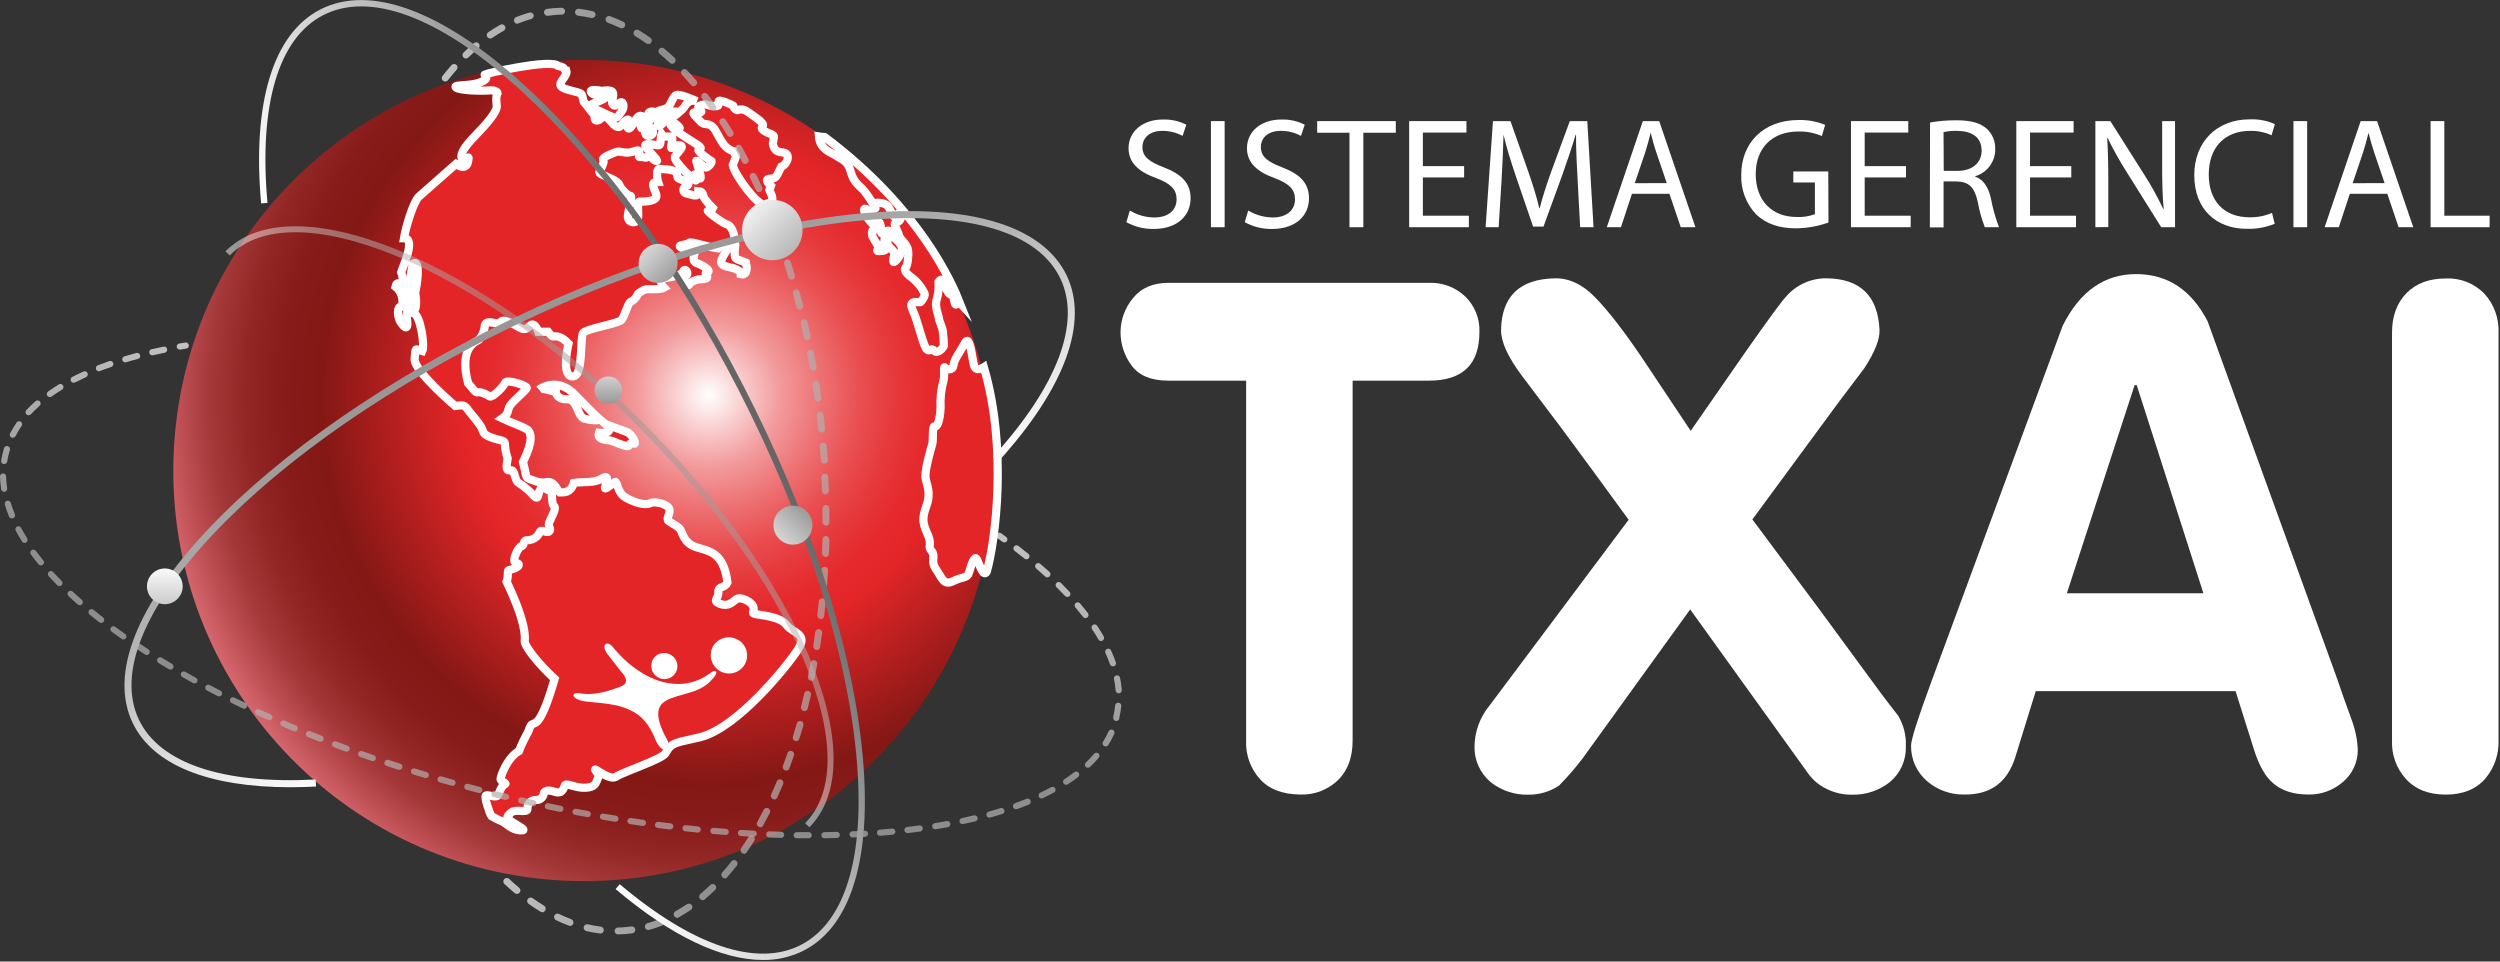<svg width="611" height="235" viewBox="0 0 611 235" fill="none" xmlns="http://www.w3.org/2000/svg">
<rect x="0" y="0" width="611" height="235" fill="#333333" stroke="none"/>
<g clip-path="url(#clip0_1_78)">
<path d="M349.27 69.13C350.891 69.071 352.507 69.335 354.024 69.907C355.542 70.479 356.931 71.347 358.11 72.46C359.263 73.588 360.166 74.945 360.762 76.443C361.358 77.942 361.633 79.549 361.57 81.16C361.57 89.067 357.47 93.023 349.27 93.03H330.58V181.03C330.58 184.957 329.47 188.087 327.25 190.42C326.011 191.684 324.519 192.672 322.871 193.32C321.224 193.968 319.458 194.261 317.69 194.18C313.31 194.12 310.01 192.81 307.79 190.25C305.572 187.703 304.413 184.404 304.55 181.03V93.03H285.55C281.337 93.03 278.337 91.79 276.55 89.31C274.793 86.957 273.848 84.097 273.86 81.16C273.882 78.15 274.942 75.24 276.86 72.92C278.86 70.387 281.763 69.123 285.57 69.13H349.27Z" fill="white"/>
<path d="M380 68.02C383.467 67.96 386.71 69.47 389.73 72.55C393.063 75.923 397.133 81.2 401.94 88.38L413.21 105.3L426.27 86.48C431.963 78.36 435.36 73.717 436.46 72.55C437.69 71.105 439.225 69.949 440.953 69.166C442.682 68.383 444.562 67.992 446.46 68.02C454.66 68.133 458.957 72.317 459.35 80.57C459.47 82.91 458.21 86.07 455.6 90.05L449.28 98.42L428.28 126.95C431.92 131.85 437.383 139.183 444.67 148.95L455.2 163.3C458.533 167.913 461.437 171.783 463.91 174.91C465.257 177.179 465.911 179.794 465.79 182.43C465.84 184.049 465.53 185.658 464.881 187.142C464.233 188.626 463.262 189.947 462.04 191.01C459.42 193.151 456.123 194.289 452.74 194.22C450.583 194.271 448.446 193.801 446.51 192.85C444.763 192.037 443.241 190.808 442.08 189.27L413.08 148.94L386.74 185.42C384.975 187.729 383.068 189.927 381.03 192C378.805 193.481 376.183 194.255 373.51 194.22C370.174 194.305 366.914 193.215 364.3 191.14C363.037 190.075 362.028 188.741 361.348 187.236C360.668 185.73 360.334 184.092 360.37 182.44C360.415 178.785 361.71 175.256 364.04 172.44L398.04 127.03C391.14 117.55 385.613 110.017 381.46 104.43L371.98 91.87C368.513 87.25 366.807 83.487 366.86 80.58C367.033 72.393 371.413 68.207 380 68.02Z" fill="white"/>
<path d="M522.21 66.99C529.837 67.05 535.613 70.893 539.54 78.52L571.21 165.92C571.997 168.307 573.163 171.61 574.71 175.83C575.616 178.205 576.133 180.71 576.24 183.25C576.252 184.744 575.934 186.223 575.309 187.58C574.683 188.937 573.765 190.139 572.62 191.1C570.296 193.135 567.299 194.233 564.21 194.18C560.563 194.18 557.69 193.27 555.59 191.45C553.71 189.91 552.143 187.177 550.89 183.25L546.37 168.91H497.54L492.54 185.04C490.6 191.247 486.417 194.293 479.99 194.18C476.694 194.229 473.494 193.073 470.99 190.93C469.736 189.858 468.734 188.522 468.055 187.018C467.375 185.515 467.036 183.88 467.06 182.23C467.06 180.797 468.683 175.673 471.93 166.86L504.11 79.63C508.343 71.15 514.377 66.937 522.21 66.99ZM538.51 144.99L522.21 94.12H521.7L505.14 144.99H538.51Z" fill="white"/>
<path d="M584.61 81.3C584.61 77.3 585.79 74.04 588.15 71.64C590.51 69.24 593.71 68.06 597.75 68.06C599.485 67.976 601.219 68.26 602.837 68.892C604.455 69.525 605.921 70.492 607.14 71.73C609.529 74.33 610.788 77.772 610.64 81.3V180.89C610.77 184.277 609.645 187.592 607.48 190.2C605.213 192.867 601.97 194.2 597.75 194.2C593.53 194.2 590.26 192.9 587.94 190.3C585.659 187.749 584.465 184.409 584.61 180.99V81.3Z" fill="white"/>
<path d="M276.13 51.45C277.941 52.545 280.013 53.133 282.13 53.15C285.56 53.15 287.56 51.34 287.56 48.72C287.56 46.3 286.17 44.91 282.67 43.56C278.44 42.06 275.82 39.87 275.82 36.21C275.82 32.21 279.17 29.21 284.21 29.21C286.196 29.144 288.167 29.58 289.94 30.48L289.02 33.21C287.504 32.398 285.81 31.975 284.09 31.98C280.55 31.98 279.21 34.1 279.21 35.87C279.21 38.29 280.79 39.49 284.36 40.87C288.75 42.57 290.98 44.68 290.98 48.49C290.98 52.49 287.98 55.96 281.9 55.96C279.587 55.989 277.306 55.417 275.28 54.3L276.13 51.45Z" fill="white"/>
<path d="M299.3 29.6V55.53H295.95V29.6H299.3Z" fill="white"/>
<path d="M305.07 51.45C306.881 52.545 308.954 53.133 311.07 53.15C314.5 53.15 316.5 51.34 316.5 48.72C316.5 46.3 315.11 44.91 311.61 43.56C307.38 42.06 304.76 39.87 304.76 36.21C304.76 32.21 308.11 29.21 313.15 29.21C315.137 29.144 317.108 29.58 318.88 30.48L317.96 33.21C316.444 32.398 314.75 31.975 313.03 31.98C309.49 31.98 308.15 34.1 308.15 35.87C308.15 38.29 309.73 39.49 313.3 40.87C317.69 42.57 319.92 44.68 319.92 48.49C319.92 52.49 316.92 55.96 310.84 55.96C308.527 55.989 306.246 55.417 304.22 54.3L305.07 51.45Z" fill="white"/>
<path d="M329.81 32.44H321.92V29.6H341.13V32.44H333.2V55.53H329.81V32.44Z" fill="white"/>
<path d="M357.83 43.37H347.75V52.72H358.99V55.53H344.4V29.6H358.4V32.4H347.75V40.6H357.83V43.37Z" fill="white"/>
<path d="M385.58 44.14C385.38 40.52 385.15 36.14 385.19 32.94H385.08C384.19 35.94 383.08 39.22 381.81 42.8L377.23 55.38H374.69L370.46 43.03C369.23 39.37 368.19 36.03 367.46 32.94C367.39 36.18 367.19 40.52 366.96 44.41L366.27 55.53H363.08L364.88 29.6H369.16L373.58 42.14C374.66 45.34 375.58 48.14 376.2 50.88H376.31C376.97 48.26 377.89 45.41 379.05 42.14L383.66 29.6H387.93L389.46 55.53H386.19L385.58 44.14Z" fill="white"/>
<path d="M398.85 47.37L396.16 55.53H392.7L401.51 29.6H405.51L414.36 55.53H410.78L408.01 47.37H398.85ZM407.36 44.76L404.82 37.3C404.24 35.61 403.82 34.07 403.47 32.57H403.39C403.01 34.11 402.59 35.69 402.09 37.26L399.54 44.77L407.36 44.76Z" fill="white"/>
<path d="M446.88 54.38C444.313 55.303 441.608 55.783 438.88 55.8C434.95 55.8 431.72 54.8 429.18 52.38C427.967 51.09 427.022 49.572 426.4 47.913C425.779 46.255 425.493 44.49 425.56 42.72C425.56 34.98 430.91 29.33 439.61 29.33C441.823 29.276 444.022 29.681 446.07 30.52L445.26 33.25C443.454 32.466 441.498 32.087 439.53 32.14C433.22 32.14 429.1 36.06 429.1 42.56C429.1 49.06 433.1 53.03 439.1 53.03C440.618 53.111 442.137 52.876 443.56 52.34V44.6H438.29V41.91H446.83L446.88 54.38Z" fill="white"/>
<path d="M465.82 43.37H455.73V52.72H466.97V55.53H452.38V29.6H466.38V32.4H455.73V40.6H465.82V43.37Z" fill="white"/>
<path d="M471.7 29.94C473.822 29.565 475.975 29.384 478.13 29.4C481.71 29.4 484.02 30.06 485.63 31.52C486.295 32.152 486.818 32.919 487.163 33.769C487.508 34.619 487.667 35.533 487.63 36.45C487.649 37.933 487.182 39.382 486.301 40.575C485.42 41.769 484.173 42.641 482.75 43.06V43.18C484.75 43.87 485.94 45.72 486.56 48.41C487.008 50.839 487.677 53.223 488.56 55.53H485.09C484.318 53.526 483.738 51.454 483.36 49.34C482.59 45.76 481.21 44.41 478.17 44.34H475.01V55.57H471.66L471.7 29.94ZM475.05 41.76H478.46C482.03 41.76 484.31 39.76 484.31 36.83C484.31 33.48 481.88 32.02 478.31 31.98C477.198 31.951 476.087 32.055 475 32.29L475.05 41.76Z" fill="white"/>
<path d="M506.22 43.37H496.14V52.72H507.38V55.53H492.79V29.6H506.79V32.4H496.14V40.6H506.22V43.37Z" fill="white"/>
<path d="M512.11 55.53V29.6H515.77L524.08 42.72C525.813 45.425 527.366 48.241 528.73 51.15H528.81C528.5 47.68 528.43 44.53 528.43 40.49V29.6H531.58V55.53H528.2L519.96 42.37C518.169 39.584 516.55 36.692 515.11 33.71H515C515.19 36.98 515.27 40.1 515.27 44.41V55.49L512.11 55.53Z" fill="white"/>
<path d="M555.94 54.69C553.768 55.577 551.434 55.996 549.09 55.92C541.78 55.92 536.28 51.3 536.28 42.8C536.28 34.68 541.78 29.17 549.82 29.17C551.935 29.076 554.044 29.474 555.98 30.33L555.17 33.06C553.529 32.316 551.742 31.947 549.94 31.98C543.86 31.98 539.82 35.87 539.82 42.68C539.82 49.03 543.47 53.11 549.82 53.11C551.696 53.139 553.557 52.771 555.28 52.03L555.94 54.69Z" fill="white"/>
<path d="M563.87 29.6V55.53H560.52V29.6H563.87Z" fill="white"/>
<path d="M574.3 47.37L571.61 55.53H568.14L576.95 29.6H580.95L589.8 55.53H586.22L583.46 47.37H574.3ZM582.8 44.76L580.26 37.3C579.69 35.61 579.26 34.07 578.92 32.57H578.84C578.46 34.11 578.03 35.69 577.53 37.26L574.99 44.77L582.8 44.76Z" fill="white"/>
<path d="M594.04 29.6H597.39V52.72H608.46V55.53H594.04V29.6Z" fill="white"/>
<path d="M242.861 121.31C246.351 65.998 204.34 18.33 149.029 14.84C93.717 11.351 46.049 53.361 42.559 108.673C39.07 163.984 81.08 211.652 136.392 215.142C191.703 218.632 239.371 176.621 242.861 121.31Z" fill="url(#paint0_radial_1_78)"/>
<path d="M111.25 99.22C111.25 99.22 101.05 90.58 101.34 87.69C101.63 84.8 101.25 85.23 103.24 85.81C103.85 84.64 102.81 77.04 101.07 76.53C99.33 76.02 102.6 77.79 101.45 71.53C101.81 70.28 103 63.07 100.89 64.43C100.71 65.37 99.62 71 100.09 72.49C100.56 73.98 99.39 76.43 99.35 76.87C99.31 77.31 100.35 82.03 98.1 79.02C97.1 77.83 96.83 74.69 98.21 74.91C98.45 74.036 98.43 73.111 98.153 72.248C97.876 71.385 97.353 70.621 96.65 70.05C97 68.53 98.05 69.55 98.34 69.82C98.563 68.704 98.459 67.548 98.04 66.49C98.33 65.49 101.8 58.21 98.73 58.22C99.19 55.39 101.06 49.22 102.41 48.03C103.76 46.84 111.41 40.1 111.41 40.1C111.41 40.1 113.93 42 114.41 39.44C114.89 36.88 113.68 40.44 112.97 39.11C112.26 37.78 113.45 35.92 116.13 33.18C118.81 30.44 121.55 27.28 121.41 25.89C121.27 24.5 121.2 23.49 121.52 23.04C121.84 22.59 121.2 21.95 119.52 22.1C117.84 22.25 112.28 22.16 111.43 21.38C110.58 20.6 114.93 21.13 117.49 20.07C120.05 19.01 118.14 18.46 118.49 18.2C118.84 17.94 134.58 14.32 136.41 16.11C138.53 16.54 137.57 17.11 138.41 17.23C138.82 18.61 136.3 20.13 137.1 21.09C137.9 22.05 141.68 22.42 142.1 23C142.52 23.58 142.45 24.9 142.9 25.21C143.35 25.52 144.06 26.81 144.9 27.68C145.74 28.55 144.9 29.57 146.01 29.45C147.12 29.33 147.35 27.31 149.28 29.67C151.21 32.03 151.67 30.73 151.91 30.53C152.15 30.33 153.5 28.47 153.73 29.53C153.96 30.59 152.99 31.47 153.73 31.42C154.47 31.37 155.56 27.9 156.73 28.32C157.9 28.74 156.06 30.01 156.65 31.09C157.24 32.17 157.4 30.67 157.59 31.27C157.78 31.87 157.52 31.79 157.72 32.66C157.92 33.53 159.5 33.36 159.6 32.39C159.7 31.42 158.42 30.88 158.16 30.53C157.9 30.18 159 29.53 159.16 28.85C159.32 28.17 158.16 28.1 158.53 27.59C158.9 27.08 160.3 27.11 160.24 27.91C160.18 28.71 160.55 29.35 160.78 28.91C161.01 28.47 162.99 29.37 162.12 29.57C161.25 29.77 160.39 30.24 160.87 30.74C161.35 31.24 162.87 28.74 163.58 29.19C164.29 29.64 167.04 31.54 165.83 31.37C164.62 31.2 163.76 29.51 163.83 30.37C163.9 31.23 167.35 33.46 169.83 34.98C172.31 36.5 170.83 36.34 170.69 36.67C170.55 37 173.31 39.14 173.81 39.29C174.31 39.44 173.11 41.07 172.42 40.96C171.73 40.85 170.03 38.64 170.17 39.4C170.31 40.16 171.73 43.64 171.1 43.64C170.47 43.64 169.58 42.38 169.75 42.7C169.92 43.02 170.47 44.26 169.97 44.12C169.47 43.98 164.36 39.25 164.97 38.24C165.58 37.23 167.63 35.59 166.04 35.49C164.45 35.39 163.93 36.85 164.04 35.81C164.15 34.77 164.66 33.38 163.95 33.35C163.24 33.32 162.23 33.66 161.68 32.78C161.27 34.19 161.68 35.57 160.88 35.52C160.08 35.47 157.57 34.83 157.7 35.59C157.83 36.35 161.28 39.42 160.48 39.37C159.68 39.32 159.29 38.21 158.55 38.27C157.81 38.33 158.24 38.72 157.33 38.45C156.42 38.18 155.95 38.86 156.22 37.59C156.49 36.32 155.64 36.79 154.22 37.18C152.8 37.57 151.44 36.82 150.63 37.13C149.82 37.44 147.2 38.38 147.39 38.98C147.58 39.58 147.62 39.41 147.2 40.54C146.78 41.67 145.84 42.13 147.12 42.68C148.4 43.23 151.02 44.17 151.36 45.17C151.7 46.17 153.46 47.86 154.09 47.86C154.72 47.86 153.47 51.55 153.44 52.86C153.417 53.123 153.471 53.386 153.595 53.618C153.72 53.851 153.91 54.041 154.142 54.167C154.374 54.292 154.637 54.347 154.9 54.325C155.163 54.302 155.413 54.203 155.62 54.04C156.45 53.38 155.47 49.31 156.29 49.28C157.11 49.25 161.11 49.42 160.35 47.39C159.59 45.36 158.95 44.47 160.84 44.47C160.46 43.28 160.53 41.47 160.93 41.35C161.33 41.23 164.44 41.35 165.15 42.03C165.86 42.71 165.15 43.48 166.15 43.77C167.15 44.06 169.04 44.97 167.83 45.43C166.62 45.89 166.83 47.2 167.9 47.34C168.97 47.48 170.8 48.55 170.7 46.72C172.02 46.83 171.7 47.72 172.23 48.6C172.828 49.424 173.497 50.194 174.23 50.9C174.136 51.115 173.969 51.29 173.758 51.394C173.548 51.498 173.308 51.525 173.08 51.47C172.22 51.31 176.82 54.72 177.76 54.9C178.7 55.08 179.64 57.43 179.46 58.36C179.28 59.29 177.03 59.28 175.46 60.71C172.18 60.21 168.7 58.84 168.37 59.37C168.04 59.9 164.91 59.81 166.66 60.59C168.41 61.37 169.98 60.65 169.8 61.59C169.62 62.53 169.3 63.59 169.8 64.02C170.3 64.45 170.53 64.32 171.31 64.73C172.09 65.14 173.38 65.97 173.18 66.36C172.98 66.75 172.31 66.55 172.49 66.88C172.67 67.21 173.64 68.2 171.56 68.23C169.48 68.26 168.45 69.31 168.35 69.64C168.25 69.97 166.42 67.91 167.55 67.42C168.68 66.93 167.38 65.21 166.96 66.35C166.54 67.49 162.96 67.88 162.53 67.95C162.1 68.02 160.84 68.81 162.3 70.31C160.9 71.08 158.16 70.31 157.15 70.98C156.14 71.65 155.99 71.54 155.69 72.27C155.341 72.942 154.773 73.474 154.08 73.78C153.44 74.13 152.71 77.25 151.9 78.19C151.09 79.13 143.16 80.34 142.49 81.4C141.82 82.46 142.43 90.93 140.55 91.82C138.67 92.71 137.55 90.33 138.95 83.98C136.89 81.76 135.48 82.25 135.13 82.24C134.78 82.23 133.93 81.08 133.93 81.08H131.58C131.58 81.08 130.65 78.37 129.47 79.65C128.29 80.93 127.69 80.49 125.84 79.41C123.99 78.33 122.55 78 122.31 78.83C122.07 79.66 118.74 77.83 118.5 79.53C118.388 80.831 117.874 82.064 117.03 83.06C116.57 83.38 112.03 84.68 114.4 93.65C115.75 95.21 116.23 96.07 116.82 95.88C117.41 95.69 119.09 96.45 119.68 96.88C120.27 97.31 123.07 94.54 123.44 93.56C123.81 92.58 128.92 94.25 128.75 94.83C128.58 95.41 125.29 98.06 124.6 99.21C123.91 100.36 124.53 100.99 122.72 102.27C124.45 103.13 128.81 104.58 129.22 105.33C129.63 106.08 130.53 107.33 127.82 112.94C128.49 115.29 128.43 116.72 129.1 116.94C129.77 117.16 131.95 118.31 133.63 117.81C135.51 117.54 136 119.58 136.77 120.34C137.86 120.34 139.51 120.51 140.24 118.02C142.41 117.66 145.15 118.18 147.12 116.95C149.09 115.72 148.18 117.95 147.87 119.06C147.56 120.17 149.69 118.06 150.31 117.79C150.93 117.52 150.74 120.34 152.9 121.6C155.06 122.86 157.71 123.6 158.9 122.98C160.09 122.36 163.32 123.27 163.61 124.44C163.9 125.61 162.66 126.78 163.4 127.35C164.14 127.92 165.66 128.55 166.24 129.35C166.82 130.15 167.06 132.74 170.19 133.74C173.32 134.74 176.87 134.96 177.79 142.34C177.06 143.93 175.52 143.03 175.56 144.75C175.6 146.47 173.99 146.75 175.92 147.56C177.85 148.37 178.92 147.25 179.92 146.47C180.92 145.69 183.64 147.01 184.09 148.23C184.54 149.45 183.47 149.76 184.47 150.05C185.47 150.34 190.63 150.57 192.25 152.76C193.87 154.95 197.72 154.71 194.85 159C191.98 163.29 180.19 177.81 171.22 180.15C165.3 181.59 164.22 181.27 162.71 183.99C162.2 185.46 152.56 188.52 150.45 189.89C148.85 190.77 145.04 187.41 145.45 188.16C145.86 188.91 146.58 189.21 146.08 190.33C145.58 191.45 145.48 192.41 143.08 192.53C140.68 192.65 138.4 191.26 138.08 191.9C137.76 192.54 137.51 194.16 135.63 193.53C133.75 192.9 133.07 193.33 132.9 193.9C132.881 194.131 132.817 194.357 132.71 194.563C132.604 194.77 132.458 194.953 132.28 195.103C132.103 195.252 131.897 195.365 131.676 195.435C131.454 195.505 131.221 195.531 130.99 195.51C130.704 195.497 130.418 195.546 130.153 195.653C129.887 195.76 129.648 195.923 129.451 196.131C129.253 196.338 129.103 196.586 129.01 196.857C128.916 197.127 128.882 197.415 128.91 197.7C128.96 198.79 125.91 197.65 124.97 198.54C124.03 199.43 123.38 199.7 125.04 200.81C126.7 201.92 129.24 203.11 127.12 202.94C125 202.77 123.88 201.37 122.79 200.79C121.864 200.415 120.968 199.97 120.11 199.46C119.77 199.1 118.19 194.59 118.79 194.4C119.39 194.21 121.3 195.04 121.66 194.4C122.02 193.76 122.53 192.03 123.34 191.73C124.15 191.43 122.27 191.06 122.34 190.34C122.41 189.62 123.92 185.22 126.84 183.55C128.46 179.55 128.67 180.03 129.51 177.75C130.35 175.47 131.44 180.11 135.56 165.91C131.64 162.33 128.15 157.91 128.24 156.66C128.33 155.41 128.56 152.16 123.81 142.14C124.34 140.94 123.95 139.48 124.25 139.38C124.55 139.28 126.56 138.88 126.77 138.13C126.98 137.38 125.64 137.99 125.68 136.92C125.72 135.85 126.73 133.62 127.49 133.48C128.25 133.34 127.68 131.91 129 132.03C129.628 132.01 130.237 131.811 130.757 131.457C131.276 131.103 131.683 130.608 131.93 130.03C132.17 129.19 133.62 130.42 134.23 129.88C134.84 129.34 133.99 128.82 134.15 127.97C134.31 127.12 136.22 124.25 135.4 123.65C134.58 123.05 135.28 119.74 134.27 119.8C133.26 119.86 132.89 118.33 132.12 119.45C131.35 120.57 131.77 122.45 130.52 121.24C129.473 120.032 128.257 118.981 126.91 118.12C125.91 117.64 125.91 115.86 125.35 115.12C124.79 114.38 123.26 116.41 124.07 112.05C122.96 108.76 123.89 108.05 122.81 107.72C121.73 107.39 118.47 106.82 118.06 105.44C117.65 104.06 116.16 102.37 114.89 100.83C113.62 99.29 113.89 98.81 111.25 99.22Z" fill="#E42528" stroke="white" stroke-width="2" stroke-miterlimit="10"/>
<path d="M172.28 25.48C172.28 25.48 170.75 25.75 170.66 26.09C170.57 26.43 172.53 27.71 170.44 27.46C168.35 27.21 170.15 28.46 171.15 29.65C172.15 30.84 173 29.83 174.25 31.09C175.5 32.35 176.37 36.21 179.25 36.95C179.64 38.41 180.54 36.87 179.08 40.32C179.54 42.8 185.32 50.51 186.83 49.96C188.34 49.41 189.62 49.69 188.04 46.43L188.41 45.43C188.41 45.43 186.54 43.81 188.01 43.7C189.48 43.59 189.52 43.78 190.94 40.76C192.45 40.21 193.43 37.44 191.32 37.27C189.21 37.1 189.24 36.04 188.95 35.5C188.66 34.96 189.44 33.5 189.02 33.09C188.6 32.68 186.96 32.4 186.3 31.58C185.64 30.76 187.9 31.05 184.85 28.82C181.8 26.59 181.64 26.53 180.17 26.92C179.17 26.63 179.45 25.99 179.17 25.81C178.89 25.63 175.63 24.06 175.6 24.81C175.57 25.56 175.95 26.08 174.46 25.92C173.717 25.871 172.984 25.723 172.28 25.48Z" fill="#E42528" stroke="white" stroke-width="2" stroke-miterlimit="10"/>
<path d="M131.76 95.17C131.76 95.17 136.1 91.84 140.56 96.51C145.02 101.18 146.76 102.64 146.76 102.64C145.417 102.802 144.056 102.687 142.76 102.3C141.05 101.67 141.18 97.52 138.59 97.58C136 97.64 135.85 95.83 135.85 95.83C135.85 95.83 132.31 94.66 131.76 95.17Z" fill="#E42528" stroke="white" stroke-width="2" stroke-miterlimit="10"/>
<path d="M148.07 103.69C148.07 103.69 150.76 106.1 146.39 105.77C145.76 107.48 148.31 107.55 149.09 107.64C149.87 107.73 153.53 109.64 153.74 108.85C153.95 108.06 154.67 108.45 155.08 108.43C155.49 108.41 154.54 106.11 153.21 105.59C151.88 105.07 148.07 103.69 148.07 103.69Z" fill="#E42528" stroke="white" stroke-width="2" stroke-miterlimit="10"/>
<path d="M179.72 59.92C179.72 59.92 179.72 57.63 177.32 61.66C176.01 63.85 175.47 64.77 178.32 65.32C181.17 65.87 181.07 67.06 181.07 67.06C181.07 67.06 183.07 67.64 182.31 64.18C180.38 63.35 179.65 63.54 179.57 62.44C179.523 61.597 179.574 60.751 179.72 59.92Z" fill="#E42528" stroke="white" stroke-width="2" stroke-miterlimit="10"/>
<path d="M201.55 33.49C201.078 33.477 200.607 33.433 200.14 33.36C200.4 36.67 203.21 37.22 204.44 38.12C205.67 39.02 207.23 39.2 207.92 41.96C208.61 44.72 210.28 45.49 211.27 46.72C212.237 47.989 213.113 49.326 213.89 50.72C214.33 51.53 212.89 49.49 214.5 49.55C216.11 49.61 216.82 49.95 217.35 50.92C217.88 51.89 218.7 53.74 218.95 52.87C219.2 52 220.54 51.57 220.27 52.98C220 54.39 219.09 54.26 218.73 54.56C218.37 54.86 219.5 56.56 219.73 57.56C219.96 58.56 221.73 59.62 221.93 61.17C222.13 62.72 221.75 65.03 221.39 65.34C221.03 65.65 220.82 66.34 222.72 67.75C224.129 68.814 225.256 70.209 226 71.81C226.14 72.26 225.37 73.52 225 73.81C224.63 74.1 221.73 72.99 223.07 75.81C224.41 78.63 225.69 84.95 226.62 85.49C227.55 86.03 227.49 84.8 228.31 85.71C229.13 86.62 230.54 85.01 230.69 84.51C230.672 83.507 230.602 82.506 230.48 81.51C230.48 80.15 229.55 78.67 229.48 77.85C229.41 77.03 228.33 74.85 228.96 73.11C229.35 71.743 229.489 70.317 229.37 68.9C229.37 68.9 230.14 67.64 230.6 68.9C231.06 70.16 231.6 71.61 232.16 71.9C232.72 72.19 232.94 72 233.26 73.71C233.58 75.42 234.11 73.55 234.63 74.11C232.79 69.45 224.88 50.94 201.55 33.49Z" fill="#E42528" stroke="white" stroke-width="2" stroke-miterlimit="10"/>
<path d="M240.46 89.75C240.46 89.75 238.61 90.97 238.1 89.47C237.59 87.97 237.1 81.47 235.83 83.81C234.56 86.15 233.19 87.81 233.04 89.22C232.89 90.63 231.48 90.39 230.97 89.83C230.46 89.27 230.97 91.72 230.6 92.97C229.999 95.143 229.756 97.399 229.88 99.65C229.72 102.98 229 104.53 228.41 104.22C227.82 103.91 228.1 107.64 227.88 108.39C227.66 109.14 226.03 114.74 226.18 116.54C226.33 118.34 227.69 120.22 226.42 123.64C225.15 127.06 225.66 128.14 226.79 130.77C227.92 133.4 226.56 133.41 227.68 134.68C228.8 135.95 227.28 136.99 228.8 139.19C230.32 141.39 230.61 143.19 232.98 142.02C235.35 140.85 236.41 141.4 236.85 139.9C237.29 138.4 238.11 135.54 238.73 136.67C239.35 137.8 240.31 141.25 241.16 139.74C243.28 132.3 246.29 109.61 240.46 89.75Z" fill="#E42528" stroke="white" stroke-width="2" stroke-miterlimit="10"/>
<path d="M211.16 51.45C211.513 52.552 212.115 53.558 212.92 54.39C214.03 55.52 214.92 56.31 213.97 56.05C213.02 55.79 213.05 57.05 213.15 57.61C213.564 58.429 214.025 59.224 214.53 59.99C215.04 61.04 213.68 61.37 214.95 61.37C216.22 61.37 216.47 61.1 216.65 60.79C216.83 60.48 216.02 60.16 216.12 59.19C216.22 58.22 216.27 56.81 216.76 57.94C217.25 59.07 216.54 59.31 217.2 60.14C217.86 60.97 218.73 61.39 218.54 62.33C218.35 63.27 217.91 64.85 219.09 63.57C219.807 62.842 220.27 61.902 220.41 60.89C220.6 60.22 219.53 58.89 219.22 58.74C218.819 58.405 218.481 58.002 218.22 57.55C218.04 57.23 217.7 56.23 216.94 56.37C216.18 56.51 215.37 57.44 215.43 56.92C215.418 56.155 215.304 55.395 215.09 54.66C214.93 53.98 213.9 54.41 213.75 53.37C213.6 52.33 211.02 50.06 211.16 51.45Z" fill="#E42528" stroke="white" stroke-width="2" stroke-miterlimit="10"/>
<path d="M147.13 22.23C147.13 22.23 143.56 21.46 144.56 22.69C145.56 23.92 149.32 22.59 148.01 23.83C146.7 25.07 142.53 25.48 144.95 26.46C147.37 27.44 147.09 27.46 149.13 28.35C151.17 29.24 150.83 28.57 151.85 27.35C152.87 26.13 152.34 24.25 151.23 25.28C150.12 26.31 149.64 25.63 149.58 24.93C149.52 24.23 150.06 23.72 149.82 22.71C149.58 21.7 147.13 22.23 147.13 22.23Z" fill="#E42528" stroke="white" stroke-width="2" stroke-miterlimit="10"/>
<path d="M165.37 23.2C164.37 23.44 164.07 25.8 162.95 26.41C161.83 27.02 159.36 27.13 161.35 27.71C161.81 27.84 167.12 26.48 165.35 27.92C163.4 29.52 167.03 26.79 167.41 25.92C167.666 25.401 168.104 24.993 168.64 24.776C169.177 24.558 169.775 24.546 170.32 24.74C170.32 24.74 166.39 22.95 165.37 23.2Z" fill="#E42528" stroke="white" stroke-width="2" stroke-miterlimit="10"/>
<path fill-rule="evenodd" clip-rule="evenodd" d="M174.02 166.04C173.457 166.73 172.781 167.318 172.02 167.78C171.385 168.173 170.715 168.508 170.02 168.78C169.22 169.08 168.41 169.33 167.59 169.56C166.77 169.79 166.05 169.98 165.29 170.22C164.77 170.38 164.29 170.55 163.76 170.76C163.268 170.954 162.802 171.206 162.37 171.51C162.114 171.693 161.879 171.904 161.67 172.14C161.33 172.542 161.09 173.018 160.97 173.53C160.882 173.93 160.848 174.341 160.87 174.75C160.905 175.378 161.016 175.999 161.2 176.6C161.435 177.38 161.726 178.142 162.07 178.88C162.36 179.5 162.67 180.12 163.01 180.72C163.178 181.018 163.316 181.333 163.42 181.66C163.492 181.874 163.539 182.095 163.56 182.32C163.572 182.5 163.548 182.68 163.49 182.85C163.444 182.99 163.358 183.113 163.243 183.204C163.127 183.295 162.987 183.349 162.84 183.36C162.681 183.37 162.521 183.35 162.37 183.3C162.138 183.219 161.919 183.105 161.72 182.96C161.357 182.683 161.046 182.344 160.8 181.96C160.595 181.644 160.421 181.309 160.28 180.96C159.91 179.976 159.455 179.025 158.92 178.12C158.55 177.479 158.121 176.873 157.64 176.31C157.184 175.77 156.674 175.278 156.12 174.84C155.357 174.247 154.52 173.756 153.63 173.38C152.647 172.943 151.621 172.608 150.57 172.38C149.5 172.15 148.41 172 147.33 171.87C146.25 171.74 144.88 171.61 143.65 171.5C143.016 171.452 142.39 171.338 141.78 171.16C141.428 171.051 141.092 170.896 140.78 170.7C140.597 170.597 140.437 170.457 140.31 170.29C140.271 170.24 140.237 170.187 140.21 170.13C140.16 170.033 140.149 169.92 140.181 169.815C140.213 169.711 140.284 169.623 140.38 169.57C140.466 169.517 140.561 169.48 140.66 169.46C140.822 169.415 140.991 169.395 141.16 169.4C141.377 169.402 141.595 169.418 141.81 169.45C142.761 169.608 143.728 169.652 144.69 169.58C145.831 169.487 146.962 169.293 148.07 169C149.264 168.687 150.437 168.296 151.58 167.83L151.91 167.69C152.151 167.599 152.374 167.467 152.57 167.3C152.71 167.175 152.82 167.021 152.893 166.848C152.966 166.674 152.999 166.487 152.99 166.3C152.975 166.058 152.917 165.821 152.82 165.6C152.684 165.286 152.509 164.99 152.3 164.72C152.15 164.52 151.99 164.34 151.83 164.16C151.67 163.98 151.63 163.91 151.53 163.79C151.06 163.17 150.58 162.56 150.09 161.95C149.6 161.34 149.01 160.58 148.49 159.89C148.25 159.584 148.051 159.248 147.9 158.89C147.819 158.715 147.762 158.53 147.73 158.34C147.7 158.191 147.7 158.038 147.73 157.89C147.739 157.802 147.765 157.716 147.807 157.638C147.849 157.56 147.906 157.491 147.975 157.436C148.043 157.38 148.123 157.338 148.208 157.313C148.293 157.288 148.382 157.28 148.47 157.29C148.672 157.303 148.867 157.364 149.04 157.47C149.343 157.642 149.606 157.877 149.81 158.16C150 158.41 150.21 158.65 150.41 158.89L151.06 159.61C151.26 159.84 151.48 160.06 151.69 160.28L152.29 160.88L152.67 161.24C153.3 161.83 153.96 162.39 154.67 162.93C155.13 163.28 155.6 163.62 156.08 163.93C157.372 164.813 158.761 165.544 160.22 166.11C161.607 166.641 163.061 166.977 164.54 167.11C167.585 167.401 170.634 166.588 173.13 164.82C173.35 164.68 173.55 164.52 173.76 164.37C173.9 164.259 174.055 164.168 174.22 164.1C174.309 164.056 174.403 164.023 174.5 164H174.66C174.714 163.991 174.769 163.995 174.822 164.012C174.874 164.029 174.921 164.059 174.959 164.098C174.998 164.137 175.026 164.185 175.042 164.238C175.057 164.29 175.06 164.346 175.05 164.4C175.046 164.517 175.023 164.632 174.98 164.74C174.909 164.911 174.822 165.075 174.72 165.23C174.509 165.518 174.274 165.789 174.02 166.04Z" fill="white"/>
<path fill-rule="evenodd" clip-rule="evenodd" d="M181.01 156.8C181.65 157.338 182.126 158.046 182.382 158.841C182.639 159.637 182.666 160.489 182.46 161.3C182.284 161.971 181.953 162.59 181.494 163.11C181.035 163.629 180.46 164.033 179.816 164.29C179.172 164.547 178.477 164.649 177.787 164.588C177.096 164.527 176.429 164.305 175.84 163.94C175.021 163.44 174.384 162.69 174.023 161.801C173.663 160.911 173.599 159.929 173.84 159C174.009 158.347 174.331 157.744 174.78 157.24C175.391 156.553 176.201 156.074 177.097 155.867C177.993 155.661 178.93 155.739 179.78 156.09C180.223 156.264 180.638 156.503 181.01 156.8Z" fill="white"/>
<path fill-rule="evenodd" clip-rule="evenodd" d="M159.85 160.75C160.29 160.216 160.893 159.84 161.566 159.68C162.239 159.519 162.946 159.582 163.58 159.86C163.954 160.011 164.295 160.235 164.58 160.52C165.069 160.985 165.397 161.594 165.514 162.259C165.632 162.923 165.534 163.608 165.234 164.213C164.935 164.818 164.45 165.311 163.85 165.62C163.25 165.929 162.566 166.037 161.9 165.93C161.461 165.861 161.041 165.701 160.667 165.462C160.292 165.223 159.971 164.91 159.723 164.541C159.475 164.172 159.306 163.756 159.227 163.319C159.147 162.881 159.158 162.433 159.26 162C159.357 161.543 159.559 161.115 159.85 160.75Z" fill="white"/>
<g opacity="0.7">
<path d="M245.46 132.58C245.3 132.581 245.145 132.528 245.02 132.43L243.8 131.56C243.637 131.445 243.526 131.269 243.492 131.072C243.459 130.875 243.504 130.673 243.62 130.51C243.735 130.347 243.911 130.236 244.107 130.203C244.304 130.169 244.507 130.215 244.67 130.33L245.9 131.22C245.98 131.278 246.048 131.351 246.1 131.435C246.152 131.519 246.187 131.612 246.203 131.71C246.219 131.807 246.215 131.907 246.192 132.003C246.169 132.099 246.128 132.19 246.07 132.27C245.999 132.365 245.907 132.443 245.801 132.496C245.695 132.55 245.578 132.579 245.46 132.58Z" fill="url(#paint1_linear_1_78)"/>
<path d="M197.71 204.87H194.71C194.611 204.87 194.513 204.85 194.422 204.812C194.331 204.773 194.248 204.717 194.179 204.646C194.11 204.575 194.056 204.491 194.02 204.399C193.984 204.307 193.967 204.209 193.97 204.11C193.971 204.012 193.992 203.914 194.031 203.824C194.07 203.733 194.126 203.651 194.197 203.583C194.267 203.514 194.35 203.46 194.442 203.423C194.533 203.387 194.631 203.369 194.73 203.37H197.73C197.915 203.391 198.086 203.48 198.21 203.619C198.334 203.759 198.403 203.939 198.403 204.125C198.403 204.312 198.334 204.491 198.21 204.631C198.086 204.77 197.915 204.859 197.73 204.88L197.71 204.87ZM201.49 204.87C201.291 204.87 201.1 204.791 200.959 204.65C200.819 204.51 200.74 204.319 200.74 204.12C200.74 203.921 200.819 203.73 200.959 203.59C201.1 203.449 201.291 203.37 201.49 203.37L204.49 203.31C204.589 203.306 204.687 203.322 204.78 203.357C204.872 203.391 204.957 203.444 205.029 203.512C205.101 203.58 205.158 203.662 205.198 203.753C205.237 203.843 205.259 203.941 205.26 204.04C205.263 204.238 205.188 204.43 205.051 204.573C204.915 204.717 204.728 204.802 204.53 204.81L201.53 204.87H201.49ZM190.92 204.79L187.92 204.69C187.735 204.669 187.564 204.58 187.439 204.441C187.315 204.301 187.247 204.122 187.247 203.935C187.247 203.749 187.315 203.569 187.439 203.429C187.564 203.29 187.735 203.201 187.92 203.18L190.92 203.28C191.119 203.28 191.309 203.359 191.45 203.5C191.591 203.64 191.67 203.831 191.67 204.03C191.67 204.229 191.591 204.42 191.45 204.56C191.309 204.701 191.119 204.78 190.92 204.78V204.79ZM208.28 204.68C208.095 204.659 207.924 204.57 207.799 204.431C207.675 204.292 207.607 204.112 207.607 203.925C207.607 203.739 207.675 203.559 207.799 203.419C207.924 203.28 208.095 203.191 208.28 203.17C209.28 203.17 210.28 203.07 211.28 203.01C211.385 202.993 211.492 202.999 211.594 203.026C211.697 203.053 211.792 203.102 211.875 203.168C211.958 203.235 212.026 203.318 212.074 203.412C212.123 203.506 212.151 203.609 212.158 203.715C212.164 203.821 212.148 203.927 212.111 204.027C212.074 204.126 212.016 204.217 211.942 204.292C211.868 204.368 211.779 204.428 211.68 204.467C211.581 204.506 211.476 204.524 211.37 204.52L208.37 204.68H208.28ZM184.12 204.51L181.12 204.34C181.014 204.343 180.909 204.324 180.811 204.284C180.713 204.244 180.624 204.184 180.551 204.107C180.478 204.031 180.421 203.94 180.385 203.841C180.349 203.742 180.333 203.636 180.34 203.53C180.347 203.425 180.376 203.322 180.425 203.228C180.474 203.134 180.543 203.052 180.625 202.986C180.708 202.92 180.804 202.872 180.906 202.845C181.008 202.818 181.115 202.813 181.22 202.83L184.22 203.01C184.419 203.01 184.609 203.089 184.75 203.23C184.891 203.37 184.97 203.561 184.97 203.76C184.97 203.959 184.891 204.15 184.75 204.29C184.609 204.431 184.419 204.51 184.22 204.51H184.12ZM215.07 204.26C214.881 204.261 214.699 204.19 214.56 204.062C214.421 203.934 214.335 203.758 214.32 203.57C214.31 203.471 214.321 203.371 214.35 203.277C214.38 203.182 214.429 203.094 214.493 203.019C214.557 202.943 214.636 202.881 214.725 202.837C214.814 202.792 214.911 202.766 215.01 202.76L218.01 202.5C218.207 202.48 218.405 202.54 218.558 202.666C218.712 202.791 218.81 202.973 218.83 203.17C218.849 203.37 218.789 203.57 218.661 203.726C218.534 203.881 218.35 203.98 218.15 204L215.15 204.26H215.07ZM177.34 204.07H177.28L174.28 203.82C174.081 203.803 173.897 203.707 173.768 203.554C173.64 203.402 173.578 203.204 173.595 203.005C173.612 202.806 173.708 202.622 173.86 202.494C174.013 202.365 174.211 202.303 174.41 202.32L177.41 202.57C177.609 202.578 177.796 202.665 177.931 202.811C178.066 202.957 178.138 203.151 178.13 203.35C178.122 203.549 178.035 203.737 177.889 203.872C177.743 204.007 177.549 204.078 177.35 204.07H177.34ZM221.83 203.6C221.631 203.612 221.435 203.544 221.286 203.412C221.137 203.28 221.047 203.094 221.035 202.895C221.023 202.696 221.09 202.501 221.223 202.352C221.355 202.202 221.541 202.112 221.74 202.1C222.74 201.98 223.74 201.86 224.74 201.72C224.929 201.713 225.114 201.776 225.259 201.898C225.403 202.02 225.497 202.191 225.522 202.379C225.547 202.567 225.501 202.757 225.394 202.912C225.286 203.068 225.124 203.178 224.94 203.22L221.94 203.6H221.83ZM170.57 203.48H170.46L167.46 203.17C167.361 203.159 167.266 203.128 167.179 203.08C167.093 203.032 167.016 202.968 166.954 202.89C166.83 202.734 166.772 202.534 166.795 202.335C166.817 202.136 166.918 201.954 167.075 201.83C167.231 201.705 167.431 201.647 167.63 201.67C168.63 201.78 169.63 201.89 170.63 201.98C170.815 202.008 170.984 202.104 171.103 202.25C171.222 202.395 171.283 202.579 171.274 202.767C171.266 202.954 171.188 203.132 171.056 203.265C170.924 203.399 170.747 203.479 170.56 203.49L170.57 203.48ZM163.82 202.73H163.72L160.72 202.35C160.521 202.323 160.342 202.218 160.22 202.059C160.098 201.9 160.044 201.699 160.07 201.5C160.082 201.402 160.114 201.308 160.163 201.223C160.212 201.138 160.277 201.063 160.356 201.004C160.434 200.944 160.523 200.901 160.618 200.876C160.713 200.851 160.812 200.846 160.91 200.86L163.91 201.23C164.009 201.241 164.104 201.272 164.191 201.32C164.278 201.369 164.354 201.434 164.416 201.512C164.477 201.59 164.522 201.68 164.549 201.775C164.575 201.871 164.582 201.971 164.57 202.07C164.541 202.247 164.449 202.409 164.312 202.524C164.174 202.64 164 202.702 163.82 202.7V202.73ZM228.56 202.67C228.372 202.67 228.191 202.598 228.052 202.471C227.914 202.343 227.829 202.168 227.814 201.98C227.799 201.793 227.855 201.606 227.971 201.458C228.087 201.31 228.254 201.211 228.44 201.18C229.44 201.01 230.44 200.84 231.44 200.66C231.629 200.642 231.818 200.697 231.97 200.812C232.121 200.927 232.224 201.094 232.258 201.281C232.292 201.468 232.254 201.661 232.153 201.822C232.051 201.983 231.893 202.1 231.71 202.15C230.71 202.33 229.71 202.5 228.71 202.66L228.56 202.67ZM157.08 201.85H156.97L153.97 201.41C153.774 201.38 153.597 201.274 153.479 201.115C153.361 200.956 153.311 200.756 153.34 200.56C153.369 200.361 153.477 200.182 153.638 200.063C153.799 199.943 154.001 199.891 154.2 199.92L157.2 200.36C157.399 200.373 157.584 200.465 157.715 200.615C157.847 200.765 157.913 200.961 157.9 201.16C157.887 201.359 157.795 201.544 157.645 201.676C157.495 201.807 157.299 201.873 157.1 201.86L157.08 201.85ZM235.25 201.43C235.077 201.428 234.91 201.367 234.776 201.258C234.642 201.149 234.548 200.999 234.51 200.83C234.488 200.733 234.486 200.633 234.503 200.536C234.521 200.438 234.557 200.345 234.611 200.262C234.666 200.179 234.736 200.108 234.818 200.053C234.9 199.997 234.993 199.959 235.09 199.94C236.09 199.73 237.09 199.5 238.02 199.27C238.213 199.225 238.417 199.259 238.586 199.364C238.754 199.469 238.875 199.636 238.92 199.83C238.965 200.024 238.933 200.227 238.83 200.397C238.728 200.567 238.562 200.69 238.37 200.74C237.37 200.97 236.37 201.2 235.37 201.41L235.25 201.43ZM150.36 200.83H150.23L147.23 200.33C147.034 200.297 146.858 200.187 146.743 200.025C146.628 199.863 146.582 199.661 146.615 199.465C146.648 199.269 146.758 199.094 146.92 198.978C147.082 198.863 147.284 198.817 147.48 198.85L150.48 199.34C150.679 199.355 150.864 199.448 150.994 199.599C151.124 199.75 151.189 199.946 151.175 200.145C151.16 200.344 151.067 200.529 150.916 200.659C150.765 200.79 150.569 200.855 150.37 200.84L150.36 200.83ZM241.85 199.83C241.663 199.838 241.48 199.775 241.337 199.655C241.194 199.535 241.101 199.366 241.076 199.181C241.051 198.996 241.096 198.808 241.202 198.654C241.308 198.501 241.468 198.392 241.65 198.35C242.65 198.08 243.59 197.79 244.52 197.5C244.614 197.471 244.714 197.46 244.812 197.47C244.911 197.479 245.007 197.508 245.094 197.554C245.181 197.601 245.259 197.664 245.321 197.741C245.384 197.817 245.431 197.905 245.46 198C245.491 198.094 245.502 198.193 245.494 198.291C245.486 198.39 245.459 198.486 245.413 198.573C245.367 198.661 245.305 198.739 245.228 198.802C245.152 198.865 245.064 198.912 244.97 198.94C244.02 199.24 243.04 199.53 242.05 199.8L241.85 199.83ZM143.66 199.7H143.52C142.52 199.53 141.52 199.34 140.52 199.15C140.324 199.112 140.151 198.997 140.039 198.831C139.927 198.665 139.886 198.461 139.925 198.265C139.963 198.069 140.078 197.896 140.244 197.784C140.41 197.673 140.614 197.632 140.81 197.67L143.81 198.22C143.989 198.261 144.147 198.365 144.255 198.513C144.363 198.661 144.414 198.844 144.398 199.027C144.382 199.209 144.301 199.38 144.169 199.508C144.037 199.635 143.863 199.711 143.68 199.72L143.66 199.7ZM136.99 198.42H136.83L133.83 197.81C133.723 197.801 133.619 197.769 133.526 197.717C133.432 197.665 133.351 197.594 133.286 197.508C133.222 197.422 133.177 197.324 133.153 197.22C133.13 197.115 133.129 197.007 133.15 196.902C133.171 196.797 133.215 196.698 133.277 196.61C133.339 196.523 133.419 196.45 133.512 196.396C133.604 196.342 133.707 196.309 133.814 196.297C133.92 196.286 134.028 196.297 134.13 196.33L137.08 196.94C137.267 196.971 137.436 197.071 137.553 197.222C137.669 197.372 137.724 197.561 137.706 197.75C137.688 197.94 137.599 198.115 137.457 198.241C137.315 198.368 137.13 198.435 136.94 198.43L136.99 198.42ZM248.32 197.77C248.141 197.772 247.968 197.71 247.831 197.596C247.694 197.482 247.602 197.323 247.572 197.147C247.542 196.971 247.576 196.79 247.667 196.637C247.758 196.483 247.901 196.367 248.07 196.31C249.02 195.97 249.96 195.61 250.86 195.24C250.952 195.199 251.052 195.178 251.153 195.176C251.253 195.175 251.354 195.194 251.447 195.232C251.54 195.271 251.625 195.327 251.696 195.399C251.767 195.471 251.823 195.556 251.86 195.65C251.901 195.742 251.922 195.842 251.924 195.943C251.925 196.044 251.906 196.144 251.868 196.237C251.829 196.331 251.773 196.415 251.701 196.486C251.629 196.557 251.544 196.613 251.45 196.65C250.53 197.03 249.57 197.39 248.6 197.75C248.505 197.758 248.41 197.748 248.32 197.72V197.77ZM130.32 197.02H130.16L127.21 196.36C127.015 196.315 126.846 196.194 126.74 196.025C126.634 195.855 126.6 195.65 126.645 195.455C126.69 195.26 126.811 195.091 126.98 194.985C127.15 194.879 127.355 194.845 127.55 194.89L130.48 195.55C130.671 195.579 130.843 195.681 130.961 195.834C131.079 195.987 131.134 196.179 131.113 196.372C131.092 196.564 130.998 196.74 130.851 196.865C130.703 196.99 130.513 197.052 130.32 197.04V197.02ZM123.7 195.5H123.53L120.59 194.79C120.411 194.728 120.261 194.602 120.171 194.435C120.08 194.269 120.055 194.075 120.1 193.891C120.145 193.707 120.257 193.547 120.414 193.441C120.572 193.335 120.762 193.292 120.95 193.32C121.95 193.57 122.95 193.8 123.88 194.04C124.073 194.09 124.239 194.212 124.343 194.382C124.448 194.552 124.482 194.755 124.44 194.95C124.384 195.096 124.285 195.222 124.157 195.311C124.028 195.4 123.876 195.448 123.72 195.45L123.7 195.5ZM254.58 195.16C254.437 195.162 254.297 195.122 254.176 195.046C254.056 194.969 253.96 194.86 253.9 194.73C253.814 194.551 253.802 194.345 253.868 194.158C253.934 193.97 254.071 193.816 254.25 193.73C255.17 193.29 256.06 192.84 256.91 192.38C257.083 192.29 257.284 192.271 257.471 192.327C257.657 192.383 257.815 192.51 257.91 192.68C257.997 192.853 258.014 193.054 257.959 193.24C257.903 193.426 257.778 193.583 257.61 193.68C256.74 194.15 255.82 194.62 254.88 195.07C254.79 195.102 254.695 195.116 254.6 195.11L254.58 195.16ZM117.13 193.8H116.94L114.01 193.02C113.915 192.994 113.825 192.95 113.747 192.89C113.669 192.83 113.603 192.755 113.554 192.67C113.505 192.584 113.473 192.49 113.46 192.392C113.448 192.295 113.454 192.195 113.48 192.1C113.505 192.005 113.549 191.916 113.61 191.837C113.67 191.759 113.745 191.694 113.83 191.644C113.915 191.595 114.01 191.563 114.107 191.551C114.205 191.538 114.305 191.544 114.4 191.57L117.32 192.34C117.501 192.382 117.659 192.49 117.765 192.643C117.871 192.795 117.916 192.982 117.893 193.166C117.869 193.35 117.778 193.519 117.637 193.64C117.496 193.76 117.315 193.825 117.13 193.82V193.8ZM110.56 192.03H110.36L107.45 191.2C107.258 191.144 107.097 191.015 107 190.841C106.902 190.667 106.877 190.462 106.93 190.27C106.988 190.078 107.119 189.916 107.294 189.819C107.47 189.722 107.676 189.697 107.87 189.75L110.77 190.57C110.953 190.612 111.114 190.721 111.221 190.876C111.328 191.031 111.372 191.22 111.346 191.407C111.319 191.593 111.224 191.762 111.078 191.882C110.933 192.001 110.748 192.061 110.56 192.05V192.03ZM260.56 191.81C260.398 191.811 260.24 191.759 260.109 191.662C259.979 191.565 259.884 191.429 259.838 191.274C259.792 191.118 259.797 190.952 259.853 190.8C259.91 190.648 260.014 190.518 260.15 190.43C260.99 189.88 261.81 189.3 262.57 188.72C262.73 188.6 262.932 188.549 263.131 188.577C263.329 188.605 263.509 188.71 263.63 188.87C263.75 189.028 263.803 189.227 263.777 189.424C263.751 189.621 263.647 189.799 263.49 189.92C262.69 190.533 261.85 191.123 260.97 191.69C260.838 191.773 260.685 191.815 260.53 191.81H260.56ZM104.06 190.14H103.85L100.95 189.26C100.855 189.231 100.767 189.184 100.69 189.122C100.614 189.059 100.551 188.982 100.504 188.894C100.458 188.807 100.429 188.711 100.42 188.612C100.41 188.514 100.42 188.415 100.45 188.32C100.512 188.129 100.646 187.971 100.823 187.877C101.001 187.784 101.208 187.763 101.4 187.82L104.28 188.7C104.454 188.751 104.604 188.863 104.702 189.016C104.8 189.169 104.839 189.352 104.812 189.531C104.785 189.711 104.694 189.874 104.556 189.992C104.417 190.109 104.241 190.172 104.06 190.17V190.14ZM97.57 188.14C97.494 188.153 97.416 188.153 97.34 188.14L94.46 187.2C94.36 187.17 94.267 187.12 94.188 187.052C94.108 186.984 94.044 186.9 93.999 186.806C93.954 186.712 93.929 186.609 93.925 186.505C93.922 186.401 93.941 186.297 93.98 186.2C94.012 186.102 94.064 186.011 94.133 185.933C94.201 185.855 94.284 185.792 94.378 185.747C94.471 185.703 94.573 185.677 94.676 185.672C94.779 185.668 94.883 185.684 94.98 185.72L97.84 186.66C97.934 186.688 98.022 186.736 98.099 186.799C98.175 186.861 98.237 186.939 98.283 187.027C98.329 187.114 98.356 187.21 98.364 187.309C98.372 187.407 98.361 187.506 98.33 187.6C98.278 187.765 98.172 187.908 98.028 188.004C97.884 188.1 97.712 188.145 97.54 188.13L97.57 188.14ZM265.9 187.65C265.749 187.65 265.602 187.605 265.477 187.52C265.353 187.435 265.257 187.314 265.201 187.174C265.146 187.034 265.135 186.88 265.169 186.733C265.202 186.586 265.279 186.453 265.39 186.35C266.11 185.66 266.79 184.94 267.39 184.22C267.454 184.145 267.532 184.083 267.621 184.039C267.709 183.994 267.805 183.967 267.903 183.96C268.002 183.952 268.101 183.964 268.194 183.995C268.288 184.026 268.375 184.075 268.45 184.14C268.526 184.203 268.589 184.282 268.634 184.37C268.68 184.458 268.707 184.554 268.714 184.653C268.722 184.752 268.709 184.851 268.678 184.945C268.646 185.039 268.596 185.126 268.53 185.2C267.862 185.986 267.151 186.733 266.4 187.44C266.329 187.507 266.246 187.559 266.155 187.594C266.064 187.628 265.967 187.644 265.87 187.64L265.9 187.65ZM91.12 185.99C91.04 186.004 90.959 186.004 90.88 185.99L88.02 184.99C87.832 184.924 87.677 184.785 87.591 184.605C87.505 184.425 87.493 184.218 87.56 184.03C87.626 183.842 87.764 183.687 87.945 183.601C88.124 183.515 88.332 183.504 88.52 183.57L91.36 184.57C91.528 184.627 91.67 184.742 91.761 184.894C91.853 185.047 91.887 185.226 91.858 185.402C91.829 185.577 91.739 185.736 91.604 185.851C91.469 185.966 91.297 186.03 91.12 186.03V185.99ZM84.71 183.72C84.621 183.717 84.533 183.7 84.45 183.67C83.45 183.33 82.56 182.97 81.62 182.62C81.433 182.55 81.281 182.408 81.199 182.226C81.116 182.044 81.109 181.837 81.18 181.65C81.25 181.463 81.392 181.312 81.574 181.229C81.756 181.147 81.963 181.14 82.15 181.21L84.97 182.26C85.14 182.318 85.283 182.434 85.374 182.589C85.466 182.743 85.499 182.925 85.467 183.102C85.436 183.278 85.342 183.438 85.203 183.551C85.064 183.665 84.889 183.725 84.71 183.72ZM270.21 182.43C270.071 182.429 269.935 182.387 269.82 182.31C269.656 182.209 269.539 182.047 269.492 181.861C269.445 181.674 269.473 181.477 269.57 181.31C270.083 180.485 270.54 179.626 270.94 178.74C271.023 178.558 271.174 178.415 271.362 178.344C271.549 178.273 271.757 178.279 271.94 178.36C272.031 178.4 272.113 178.458 272.182 178.53C272.25 178.602 272.304 178.687 272.339 178.78C272.375 178.873 272.391 178.973 272.388 179.072C272.385 179.172 272.361 179.27 272.32 179.36C271.895 180.31 271.404 181.229 270.85 182.11C270.774 182.215 270.673 182.299 270.556 182.353C270.438 182.407 270.309 182.431 270.18 182.42L270.21 182.43ZM78.33 181.3C78.234 181.303 78.139 181.286 78.05 181.25L75.24 180.13C75.145 180.094 75.059 180.039 74.986 179.968C74.913 179.898 74.855 179.813 74.816 179.72C74.777 179.626 74.757 179.526 74.757 179.425C74.758 179.323 74.779 179.223 74.82 179.13C74.897 178.942 75.046 178.793 75.233 178.714C75.421 178.635 75.631 178.634 75.82 178.71L78.62 179.83C78.783 179.893 78.92 180.011 79.005 180.164C79.091 180.317 79.12 180.495 79.088 180.667C79.056 180.84 78.964 180.995 78.83 181.107C78.695 181.219 78.525 181.28 78.35 181.28L78.33 181.3ZM72.02 178.75C71.921 178.748 71.823 178.731 71.73 178.7L68.95 177.51C68.767 177.432 68.622 177.284 68.548 177.099C68.474 176.915 68.477 176.708 68.555 176.525C68.633 176.342 68.781 176.198 68.966 176.124C69.15 176.049 69.357 176.052 69.54 176.13L72.32 177.31C72.479 177.378 72.61 177.499 72.691 177.653C72.771 177.807 72.796 177.983 72.76 178.153C72.725 178.323 72.632 178.475 72.497 178.584C72.362 178.693 72.193 178.751 72.02 178.75ZM272.83 176.2H272.64C272.447 176.15 272.282 176.027 272.179 175.857C272.076 175.687 272.044 175.483 272.09 175.29V175.12C272.3 174.231 272.451 173.329 272.54 172.42C272.549 172.322 272.577 172.226 272.624 172.138C272.67 172.051 272.733 171.973 272.809 171.91C272.885 171.847 272.973 171.8 273.067 171.77C273.162 171.741 273.261 171.731 273.36 171.74C273.458 171.749 273.554 171.778 273.641 171.824C273.729 171.87 273.806 171.933 273.87 172.009C273.933 172.085 273.98 172.173 274.009 172.268C274.039 172.362 274.049 172.462 274.04 172.56C273.946 173.537 273.786 174.506 273.56 175.46V175.65C273.513 175.808 273.417 175.946 273.285 176.045C273.154 176.144 272.994 176.198 272.83 176.2ZM65.83 176.06C65.726 176.061 65.623 176.037 65.53 175.99C64.6 175.58 63.68 175.16 62.77 174.74C62.679 174.7 62.596 174.642 62.528 174.57C62.46 174.498 62.407 174.412 62.372 174.319C62.337 174.225 62.322 174.126 62.327 174.027C62.332 173.927 62.356 173.83 62.4 173.74C62.441 173.65 62.499 173.568 62.572 173.501C62.644 173.433 62.73 173.381 62.823 173.346C62.916 173.312 63.014 173.296 63.114 173.3C63.213 173.304 63.31 173.328 63.4 173.37L66.14 174.61C66.3 174.678 66.432 174.8 66.512 174.955C66.592 175.11 66.616 175.288 66.579 175.458C66.543 175.628 66.448 175.781 66.311 175.889C66.174 175.997 66.004 176.054 65.83 176.05V176.06ZM59.66 173.21C59.549 173.212 59.44 173.188 59.34 173.14L56.61 171.82C56.434 171.73 56.301 171.576 56.235 171.39C56.17 171.204 56.179 171 56.26 170.82C56.348 170.643 56.502 170.508 56.69 170.444C56.877 170.38 57.082 170.393 57.26 170.48L59.97 171.79C60.059 171.832 60.139 171.891 60.206 171.964C60.273 172.037 60.324 172.122 60.358 172.215C60.391 172.308 60.406 172.407 60.401 172.505C60.396 172.604 60.372 172.701 60.33 172.79C60.264 172.923 60.16 173.033 60.032 173.108C59.905 173.182 59.758 173.218 59.61 173.21H59.66ZM53.56 170.21C53.442 170.212 53.325 170.185 53.22 170.13L50.53 168.73C50.358 168.637 50.229 168.48 50.171 168.293C50.114 168.106 50.131 167.904 50.22 167.73C50.315 167.56 50.472 167.433 50.658 167.375C50.844 167.318 51.045 167.334 51.22 167.42C52.1 167.89 52.99 168.35 53.89 168.81C54.065 168.9 54.198 169.055 54.26 169.242C54.322 169.43 54.307 169.633 54.22 169.81C54.149 169.935 54.046 170.037 53.92 170.106C53.795 170.175 53.653 170.207 53.51 170.2L53.56 170.21ZM273.41 169.46C273.221 169.461 273.039 169.39 272.9 169.262C272.761 169.134 272.675 168.958 272.66 168.77C272.585 167.796 272.448 166.827 272.25 165.87C272.234 165.684 272.287 165.499 272.399 165.349C272.51 165.2 272.673 165.097 272.856 165.06C273.039 165.023 273.229 165.054 273.39 165.149C273.551 165.243 273.672 165.393 273.73 165.57C273.935 166.587 274.079 167.616 274.16 168.65C274.168 168.749 274.157 168.848 274.126 168.942C274.096 169.036 274.047 169.123 273.983 169.199C273.919 169.274 273.841 169.336 273.753 169.381C273.665 169.425 273.568 169.452 273.47 169.46H273.41ZM47.56 167.03C47.434 167.031 47.31 167 47.2 166.94C46.3 166.45 45.42 165.94 44.55 165.46C44.385 165.36 44.264 165.202 44.21 165.016C44.156 164.831 44.174 164.633 44.26 164.46C44.358 164.293 44.517 164.171 44.703 164.119C44.89 164.067 45.089 164.089 45.26 164.18L47.89 165.65C48.06 165.745 48.186 165.903 48.242 166.089C48.298 166.276 48.279 166.477 48.19 166.65C48.12 166.767 48.02 166.863 47.9 166.928C47.781 166.993 47.646 167.025 47.51 167.02L47.56 167.03ZM41.65 163.66C41.517 163.661 41.385 163.627 41.27 163.56C40.39 163.04 39.53 162.51 38.67 161.99C38.519 161.876 38.417 161.71 38.382 161.525C38.346 161.34 38.382 161.148 38.48 160.987C38.579 160.826 38.734 160.708 38.915 160.655C39.096 160.602 39.29 160.618 39.46 160.7L42.04 162.26C42.184 162.343 42.297 162.472 42.36 162.626C42.423 162.78 42.433 162.951 42.388 163.111C42.344 163.272 42.247 163.413 42.113 163.512C41.979 163.612 41.816 163.664 41.65 163.66ZM271.98 162.84C271.824 162.841 271.672 162.793 271.545 162.703C271.418 162.614 271.322 162.487 271.27 162.34C270.96 161.44 270.59 160.52 270.17 159.6C270.089 159.417 270.083 159.209 270.154 159.022C270.225 158.835 270.367 158.683 270.55 158.6C270.64 158.558 270.738 158.535 270.838 158.532C270.937 158.529 271.036 158.545 271.129 158.58C271.223 158.616 271.308 158.669 271.38 158.738C271.452 158.807 271.51 158.889 271.55 158.98C271.99 159.93 272.37 160.9 272.7 161.84C272.739 161.936 272.759 162.038 272.757 162.141C272.755 162.245 272.731 162.347 272.688 162.441C272.645 162.534 272.583 162.618 272.506 162.687C272.429 162.756 272.338 162.808 272.24 162.84C272.137 162.859 272.031 162.856 271.93 162.83L271.98 162.84ZM35.87 160.09C35.725 160.089 35.583 160.047 35.46 159.97C34.61 159.42 33.76 158.86 32.93 158.3C32.848 158.246 32.777 158.175 32.722 158.094C32.667 158.012 32.629 157.92 32.609 157.824C32.57 157.628 32.61 157.426 32.72 157.26C32.83 157.094 33.001 156.979 33.196 156.94C33.391 156.9 33.594 156.94 33.76 157.05C34.59 157.6 35.43 158.16 36.28 158.7C36.436 158.808 36.546 158.971 36.587 159.157C36.628 159.342 36.597 159.536 36.5 159.7C36.434 159.821 36.335 159.921 36.215 159.988C36.094 160.056 35.957 160.087 35.82 160.08L35.87 160.09ZM269.13 156.68C268.994 156.683 268.86 156.65 268.742 156.583C268.624 156.516 268.527 156.418 268.46 156.3C267.98 155.46 267.46 154.62 266.89 153.77C266.835 153.687 266.798 153.595 266.779 153.497C266.76 153.4 266.761 153.3 266.781 153.203C266.801 153.106 266.84 153.014 266.895 152.932C266.951 152.85 267.022 152.78 267.105 152.725C267.187 152.671 267.28 152.633 267.377 152.614C267.475 152.595 267.575 152.596 267.672 152.616C267.769 152.636 267.861 152.675 267.943 152.731C268.025 152.786 268.095 152.857 268.15 152.94C268.73 153.81 269.27 154.69 269.76 155.55C269.852 155.719 269.875 155.918 269.825 156.104C269.775 156.29 269.655 156.45 269.49 156.55C269.366 156.624 269.224 156.666 269.08 156.67L269.13 156.68ZM30.18 156.3C30.025 156.303 29.873 156.254 29.75 156.16C28.92 155.58 28.09 154.98 27.28 154.39C27.201 154.331 27.135 154.257 27.084 154.172C27.034 154.087 27.001 153.994 26.987 153.896C26.973 153.799 26.979 153.699 27.003 153.604C27.028 153.508 27.071 153.419 27.13 153.34C27.245 153.191 27.412 153.092 27.598 153.062C27.784 153.032 27.974 153.075 28.13 153.18L30.57 154.93C30.704 155.021 30.805 155.153 30.857 155.306C30.91 155.459 30.912 155.625 30.862 155.78C30.813 155.934 30.715 156.068 30.582 156.162C30.451 156.255 30.292 156.304 30.13 156.3H30.18ZM24.72 152.25C24.553 152.25 24.391 152.194 24.26 152.09C23.45 151.46 22.65 150.82 21.89 150.19C21.736 150.063 21.638 149.881 21.618 149.683C21.597 149.484 21.655 149.286 21.78 149.13C21.843 149.054 21.92 148.99 22.007 148.944C22.095 148.897 22.19 148.869 22.289 148.859C22.387 148.85 22.487 148.86 22.581 148.89C22.676 148.919 22.764 148.967 22.84 149.03C23.6 149.65 24.39 150.28 25.19 150.9C25.344 151.026 25.444 151.206 25.468 151.404C25.493 151.601 25.439 151.801 25.32 151.96C25.246 152.047 25.154 152.117 25.05 152.163C24.947 152.21 24.834 152.233 24.72 152.23V152.25ZM265.29 151.06C265.174 151.06 265.061 151.033 264.957 150.983C264.853 150.933 264.762 150.86 264.69 150.77C264.1 150 263.47 149.22 262.82 148.45C262.69 148.296 262.627 148.097 262.643 147.896C262.66 147.696 262.756 147.51 262.91 147.38C262.985 147.316 263.072 147.268 263.167 147.238C263.261 147.207 263.36 147.196 263.458 147.205C263.557 147.213 263.653 147.241 263.741 147.286C263.828 147.332 263.906 147.394 263.97 147.47C264.64 148.26 265.28 149.06 265.89 149.85C266.01 150.008 266.063 150.207 266.037 150.404C266.011 150.601 265.907 150.779 265.75 150.9C265.616 150.997 265.454 151.046 265.29 151.04V151.06ZM19.46 147.9C19.276 147.898 19.099 147.83 18.96 147.71C18.19 147.03 17.43 146.34 16.71 145.66C16.569 145.519 16.49 145.329 16.49 145.13C16.49 144.931 16.569 144.741 16.71 144.6C16.853 144.461 17.045 144.384 17.245 144.384C17.444 144.384 17.636 144.461 17.78 144.6C18.49 145.27 19.24 145.95 20 146.6C20.112 146.703 20.19 146.837 20.226 146.984C20.261 147.132 20.251 147.287 20.197 147.429C20.143 147.571 20.048 147.694 19.924 147.782C19.799 147.869 19.652 147.917 19.5 147.92L19.46 147.9ZM260.85 145.9C260.746 145.901 260.644 145.88 260.549 145.838C260.455 145.797 260.37 145.736 260.3 145.66C259.63 144.95 258.93 144.23 258.21 143.52C258.069 143.378 257.99 143.185 257.99 142.985C257.99 142.785 258.069 142.592 258.21 142.45C258.353 142.311 258.545 142.234 258.745 142.234C258.944 142.234 259.136 142.311 259.28 142.45C260.01 143.18 260.72 143.91 261.4 144.64C261.54 144.781 261.619 144.971 261.619 145.17C261.619 145.369 261.54 145.559 261.4 145.7C261.257 145.826 261.07 145.89 260.88 145.88L260.85 145.9ZM14.52 143.25C14.42 143.251 14.32 143.232 14.227 143.195C14.135 143.157 14.05 143.101 13.98 143.03C13.26 142.29 12.55 141.55 11.88 140.81C11.814 140.736 11.764 140.651 11.731 140.558C11.698 140.465 11.685 140.366 11.69 140.268C11.696 140.169 11.721 140.073 11.764 139.984C11.806 139.895 11.866 139.816 11.94 139.75C12.013 139.684 12.099 139.634 12.192 139.601C12.285 139.569 12.384 139.555 12.482 139.56C12.581 139.566 12.677 139.591 12.766 139.634C12.855 139.677 12.934 139.736 13 139.81C13.65 140.53 14.34 141.26 15.05 141.98C15.121 142.05 15.177 142.133 15.216 142.225C15.254 142.317 15.274 142.415 15.274 142.515C15.274 142.615 15.254 142.713 15.216 142.805C15.177 142.897 15.121 142.98 15.05 143.05C14.912 143.171 14.733 143.235 14.55 143.23L14.52 143.25ZM256 141.13C255.812 141.133 255.63 141.065 255.49 140.94C254.77 140.28 254.02 139.61 253.24 138.94C253.165 138.874 253.104 138.795 253.06 138.705C253.016 138.616 252.99 138.519 252.983 138.42C252.977 138.32 252.99 138.221 253.022 138.126C253.054 138.032 253.104 137.945 253.17 137.87C253.235 137.795 253.315 137.734 253.405 137.69C253.494 137.646 253.591 137.62 253.69 137.613C253.79 137.607 253.889 137.62 253.984 137.652C254.078 137.684 254.165 137.734 254.24 137.8C255.02 138.47 255.79 139.15 256.52 139.8C256.66 139.941 256.739 140.131 256.739 140.33C256.739 140.529 256.66 140.719 256.52 140.86C256.395 141.003 256.219 141.093 256.03 141.11L256 141.13ZM10 138.2C9.889 138.2 9.78 138.176 9.68 138.129C9.58 138.082 9.491 138.014 9.42 137.93C8.76 137.12 8.13 136.31 7.55 135.51C7.432 135.35 7.382 135.149 7.412 134.952C7.442 134.755 7.549 134.578 7.71 134.46C7.87 134.342 8.071 134.293 8.268 134.323C8.465 134.353 8.642 134.46 8.76 134.62C9.33 135.39 9.95 136.19 10.59 136.97C10.714 137.126 10.772 137.324 10.752 137.523C10.731 137.721 10.633 137.903 10.48 138.03C10.343 138.136 10.173 138.189 10 138.18V138.2ZM250.86 136.7C250.689 136.696 250.524 136.637 250.39 136.53C249.63 135.92 248.83 135.29 248.03 134.68C247.939 134.624 247.861 134.55 247.801 134.462C247.741 134.375 247.7 134.275 247.681 134.171C247.662 134.066 247.665 133.959 247.689 133.855C247.714 133.752 247.76 133.655 247.825 133.57C247.89 133.486 247.972 133.416 248.065 133.365C248.158 133.315 248.261 133.284 248.367 133.275C248.473 133.267 248.58 133.281 248.68 133.316C248.781 133.351 248.872 133.407 248.95 133.48C249.76 134.11 250.56 134.74 251.33 135.36C251.408 135.421 251.473 135.498 251.521 135.584C251.569 135.671 251.6 135.766 251.611 135.865C251.622 135.964 251.614 136.063 251.586 136.159C251.558 136.254 251.512 136.343 251.45 136.42C251.378 136.507 251.288 136.577 251.186 136.626C251.084 136.674 250.973 136.699 250.86 136.7ZM6.03 132.7C5.902 132.702 5.776 132.671 5.664 132.609C5.551 132.548 5.457 132.459 5.39 132.35C4.83 131.47 4.31 130.57 3.84 129.7C3.753 129.525 3.737 129.324 3.795 129.138C3.853 128.952 3.98 128.795 4.15 128.7C4.324 128.611 4.526 128.594 4.713 128.652C4.9 128.71 5.056 128.838 5.15 129.01C5.6 129.85 6.15 130.71 6.64 131.57C6.736 131.735 6.765 131.93 6.723 132.116C6.68 132.301 6.568 132.464 6.41 132.57C6.293 132.636 6.163 132.673 6.03 132.68V132.7ZM2.89 126.7C2.741 126.702 2.594 126.659 2.47 126.577C2.345 126.495 2.247 126.378 2.19 126.24C1.79 125.24 1.44 124.24 1.19 123.33C1.131 123.139 1.151 122.933 1.245 122.756C1.339 122.58 1.499 122.448 1.69 122.39C1.881 122.332 2.087 122.352 2.263 122.445C2.44 122.539 2.571 122.699 2.63 122.89C2.91 123.8 3.24 124.73 3.63 125.66C3.706 125.847 3.706 126.057 3.63 126.244C3.553 126.431 3.406 126.581 3.22 126.66C3.111 126.682 3 126.685 2.89 126.67V126.7ZM1.03 120.2C0.849 120.202 0.673 120.138 0.535 120.021C0.397 119.903 0.306 119.739 0.28 119.56C0.123 118.537 0.029 117.505 -0 116.47C-0.003 116.371 0.014 116.272 0.05 116.179C0.086 116.087 0.14 116.002 0.209 115.93C0.278 115.859 0.36 115.801 0.451 115.762C0.542 115.722 0.64 115.701 0.74 115.7C0.935 115.7 1.123 115.776 1.263 115.913C1.403 116.049 1.485 116.235 1.49 116.43C1.513 117.401 1.6 118.37 1.75 119.33C1.765 119.428 1.761 119.528 1.738 119.624C1.715 119.721 1.673 119.811 1.614 119.891C1.556 119.971 1.482 120.039 1.397 120.09C1.312 120.141 1.218 120.175 1.12 120.19L1.03 120.2ZM1.03 113.44H0.91C0.713 113.408 0.537 113.3 0.419 113.139C0.301 112.978 0.251 112.777 0.28 112.58C0.37 112.02 0.48 111.45 0.61 110.9C0.74 110.35 0.84 109.98 0.98 109.53C1.008 109.435 1.055 109.347 1.118 109.271C1.181 109.194 1.258 109.131 1.346 109.084C1.433 109.038 1.529 109.009 1.627 109C1.726 108.99 1.825 109.001 1.92 109.03C2.11 109.09 2.268 109.222 2.362 109.398C2.455 109.574 2.476 109.779 2.42 109.97C2.29 110.39 2.18 110.82 2.07 111.25C1.96 111.68 1.85 112.25 1.77 112.81C1.732 112.985 1.635 113.14 1.494 113.25C1.353 113.36 1.178 113.416 1 113.41L1.03 113.44ZM3.13 107.01C3.009 107.009 2.889 106.981 2.78 106.93C2.608 106.837 2.479 106.68 2.419 106.494C2.36 106.308 2.374 106.106 2.46 105.93C2.934 105.006 3.469 104.114 4.06 103.26C4.117 103.179 4.189 103.11 4.273 103.057C4.356 103.004 4.45 102.968 4.547 102.951C4.645 102.934 4.745 102.937 4.841 102.959C4.938 102.981 5.029 103.022 5.11 103.08C5.263 103.191 5.369 103.356 5.404 103.542C5.439 103.728 5.402 103.921 5.3 104.08C4.744 104.878 4.243 105.714 3.8 106.58C3.732 106.706 3.631 106.81 3.507 106.88C3.383 106.951 3.242 106.986 3.1 106.98L3.13 107.01ZM7.06 101.5C6.904 101.514 6.747 101.48 6.611 101.401C6.475 101.323 6.367 101.204 6.301 101.062C6.236 100.919 6.216 100.76 6.244 100.606C6.272 100.451 6.348 100.31 6.46 100.2C7.15 99.47 7.89 98.74 8.68 98.05C8.83 97.917 9.027 97.848 9.227 97.859C9.428 97.871 9.616 97.961 9.75 98.11C9.879 98.263 9.945 98.46 9.932 98.659C9.919 98.859 9.828 99.046 9.68 99.18C8.943 99.828 8.238 100.512 7.57 101.23C7.501 101.305 7.417 101.364 7.324 101.405C7.232 101.447 7.131 101.469 7.03 101.47L7.06 101.5ZM12.18 97.05C12.061 97.051 11.943 97.024 11.837 96.97C11.731 96.916 11.639 96.837 11.57 96.74C11.512 96.66 11.47 96.569 11.447 96.473C11.424 96.377 11.421 96.277 11.436 96.18C11.452 96.082 11.487 95.989 11.539 95.905C11.591 95.82 11.659 95.748 11.74 95.69C12.55 95.11 13.42 94.54 14.3 93.99C14.384 93.926 14.481 93.88 14.585 93.856C14.688 93.832 14.795 93.83 14.899 93.849C15.004 93.869 15.103 93.91 15.19 93.971C15.277 94.031 15.351 94.109 15.406 94.199C15.462 94.29 15.498 94.391 15.512 94.496C15.526 94.601 15.518 94.708 15.488 94.81C15.458 94.912 15.407 95.006 15.338 95.087C15.27 95.168 15.185 95.234 15.09 95.28C14.23 95.8 13.4 96.35 12.62 96.91C12.48 96.998 12.314 97.037 12.15 97.02L12.18 97.05ZM17.99 93.54C17.851 93.54 17.715 93.502 17.597 93.43C17.479 93.357 17.383 93.254 17.32 93.13C17.234 92.954 17.22 92.752 17.279 92.566C17.339 92.38 17.468 92.224 17.64 92.13C18.53 91.68 19.45 91.23 20.4 90.8C20.581 90.718 20.788 90.711 20.975 90.781C21.162 90.852 21.313 90.993 21.395 91.175C21.477 91.357 21.484 91.564 21.413 91.75C21.343 91.937 21.201 92.088 21.02 92.17C20.1 92.59 19.19 93.03 18.33 93.47C18.212 93.517 18.084 93.531 17.96 93.51L17.99 93.54ZM24.19 90.76C24.038 90.761 23.889 90.716 23.764 90.63C23.639 90.544 23.543 90.422 23.49 90.28C23.451 90.187 23.431 90.087 23.431 89.986C23.431 89.885 23.451 89.785 23.49 89.692C23.529 89.599 23.586 89.514 23.658 89.444C23.73 89.373 23.816 89.317 23.91 89.28C24.84 88.93 25.8 88.57 26.78 88.23C26.963 88.188 27.155 88.216 27.319 88.307C27.483 88.398 27.608 88.547 27.668 88.725C27.729 88.902 27.722 89.096 27.649 89.269C27.575 89.442 27.44 89.581 27.27 89.66C26.27 89.99 25.37 90.34 24.46 90.66C24.365 90.701 24.263 90.725 24.16 90.73L24.19 90.76ZM30.62 88.56C30.459 88.561 30.302 88.51 30.172 88.414C30.043 88.319 29.947 88.184 29.9 88.03C29.843 87.839 29.864 87.634 29.958 87.458C30.051 87.282 30.21 87.15 30.4 87.09C31.4 86.81 32.34 86.53 33.33 86.27C33.522 86.218 33.727 86.245 33.9 86.344C34.072 86.444 34.198 86.608 34.25 86.8C34.301 86.992 34.275 87.197 34.175 87.37C34.076 87.542 33.912 87.668 33.72 87.72C32.72 87.98 31.72 88.25 30.83 88.53C30.751 88.549 30.669 88.549 30.59 88.53L30.62 88.56ZM37.19 86.84C37.01 86.831 36.839 86.758 36.708 86.635C36.577 86.512 36.493 86.346 36.473 86.167C36.452 85.988 36.496 85.808 36.596 85.658C36.697 85.509 36.847 85.399 37.02 85.35C38.02 85.13 39.02 84.91 40.02 84.71C40.207 84.69 40.395 84.741 40.547 84.852C40.699 84.963 40.804 85.126 40.843 85.31C40.882 85.494 40.85 85.686 40.756 85.849C40.661 86.011 40.509 86.133 40.33 86.19C39.33 86.39 38.33 86.6 37.39 86.82L37.19 86.84Z" fill="url(#paint2_linear_1_78)"/>
<path d="M43.94 85.45C43.751 85.452 43.568 85.383 43.428 85.256C43.288 85.129 43.201 84.954 43.184 84.765C43.168 84.577 43.223 84.389 43.339 84.24C43.455 84.091 43.623 83.991 43.81 83.96L45.31 83.71C45.503 83.685 45.699 83.735 45.855 83.852C46.012 83.968 46.117 84.141 46.148 84.334C46.179 84.526 46.134 84.723 46.023 84.883C45.911 85.043 45.741 85.153 45.55 85.19L44.07 85.44L43.94 85.45Z" fill="url(#paint3_linear_1_78)"/>
</g>
<path opacity="0.7" d="M150.97 228.37C150.762 228.347 150.569 228.249 150.429 228.093C150.29 227.937 150.212 227.734 150.212 227.525C150.212 227.315 150.29 227.113 150.429 226.957C150.569 226.801 150.762 226.703 150.97 226.68C151.52 226.68 152.09 226.68 152.64 226.6C153.19 226.52 153.71 226.5 154.25 226.43C154.365 226.405 154.484 226.405 154.599 226.428C154.714 226.452 154.823 226.499 154.919 226.566C155.015 226.634 155.096 226.721 155.156 226.822C155.217 226.922 155.256 227.034 155.272 227.151C155.287 227.267 155.278 227.385 155.245 227.498C155.212 227.611 155.156 227.716 155.081 227.806C155.006 227.896 154.913 227.97 154.807 228.022C154.702 228.074 154.587 228.104 154.47 228.11L152.77 228.29C152.18 228.29 151.59 228.36 151 228.37H150.97ZM146.75 228.15H146.65C145.5 228.011 144.358 227.807 143.23 227.54C143.028 227.474 142.859 227.335 142.754 227.15C142.65 226.965 142.618 226.748 142.666 226.541C142.713 226.334 142.837 226.153 143.012 226.032C143.186 225.912 143.4 225.861 143.61 225.89C144.679 226.14 145.761 226.334 146.85 226.47C147.06 226.502 147.25 226.611 147.383 226.775C147.517 226.94 147.584 227.149 147.571 227.361C147.559 227.572 147.468 227.772 147.316 227.92C147.164 228.067 146.962 228.153 146.75 228.16V228.15ZM158.46 227.3C158.254 227.302 158.054 227.228 157.898 227.093C157.742 226.958 157.64 226.77 157.612 226.566C157.584 226.361 157.631 226.154 157.745 225.982C157.858 225.809 158.031 225.684 158.23 225.63C159.289 225.339 160.331 224.988 161.35 224.58C161.453 224.538 161.563 224.517 161.675 224.517C161.786 224.518 161.896 224.541 161.998 224.585C162.101 224.629 162.193 224.692 162.271 224.772C162.348 224.852 162.409 224.946 162.45 225.05C162.532 225.258 162.529 225.491 162.441 225.697C162.353 225.903 162.188 226.066 161.98 226.15C160.905 226.581 159.807 226.952 158.69 227.26C158.617 227.288 158.539 227.301 158.46 227.3ZM139.37 226.3C139.267 226.299 139.165 226.279 139.07 226.24C138.01 225.85 136.94 225.4 135.89 224.89C135.688 224.793 135.532 224.619 135.457 224.408C135.382 224.196 135.394 223.963 135.49 223.76C135.538 223.66 135.606 223.57 135.689 223.496C135.772 223.422 135.868 223.365 135.974 223.329C136.079 223.293 136.19 223.278 136.301 223.285C136.412 223.292 136.52 223.321 136.62 223.37C137.62 223.85 138.62 224.28 139.62 224.66C139.802 224.732 139.954 224.865 140.049 225.036C140.145 225.207 140.178 225.405 140.144 225.598C140.11 225.791 140.01 225.966 139.862 226.094C139.714 226.222 139.526 226.295 139.33 226.3H139.37ZM165.5 224.3C165.312 224.3 165.129 224.238 164.98 224.124C164.831 224.009 164.724 223.849 164.676 223.667C164.628 223.485 164.642 223.293 164.715 223.12C164.788 222.947 164.916 222.802 165.08 222.71C166.03 222.19 166.98 221.6 167.9 220.98C167.993 220.918 168.097 220.874 168.206 220.852C168.315 220.83 168.428 220.829 168.538 220.851C168.647 220.872 168.752 220.915 168.845 220.976C168.938 221.038 169.018 221.117 169.08 221.21C169.142 221.302 169.186 221.405 169.208 221.514C169.23 221.622 169.23 221.734 169.209 221.843C169.187 221.952 169.145 222.055 169.083 222.147C169.022 222.239 168.942 222.319 168.85 222.38C167.85 223.03 166.85 223.64 165.91 224.19C165.779 224.289 165.623 224.351 165.46 224.37L165.5 224.3ZM132.5 222.92C132.349 222.919 132.2 222.878 132.07 222.8C131.07 222.21 130.14 221.57 129.19 220.9C129.007 220.767 128.884 220.567 128.849 220.344C128.813 220.121 128.867 219.893 129 219.71C129.133 219.527 129.333 219.404 129.556 219.369C129.779 219.333 130.007 219.387 130.19 219.52C131.1 220.17 132.04 220.78 132.97 221.35C133.065 221.407 133.148 221.483 133.213 221.573C133.279 221.662 133.326 221.764 133.352 221.872C133.378 221.979 133.382 222.091 133.365 222.201C133.347 222.311 133.308 222.416 133.25 222.51C133.183 222.646 133.081 222.763 132.955 222.847C132.828 222.931 132.682 222.981 132.53 222.99L132.5 222.92ZM171.71 219.98C171.587 219.98 171.466 219.952 171.355 219.898C171.244 219.844 171.147 219.766 171.07 219.67C170.998 219.586 170.943 219.488 170.909 219.382C170.875 219.276 170.862 219.165 170.872 219.054C170.881 218.943 170.912 218.836 170.963 218.737C171.015 218.639 171.085 218.551 171.17 218.48C172 217.79 172.83 217.04 173.64 216.25C173.804 216.108 174.017 216.034 174.234 216.044C174.451 216.054 174.656 216.146 174.807 216.302C174.958 216.458 175.043 216.666 175.046 216.884C175.048 217.101 174.967 217.31 174.82 217.47C173.98 218.28 173.12 219.06 172.26 219.78C172.123 219.927 171.939 220.023 171.74 220.05L171.71 219.98ZM126.33 218.46C126.134 218.461 125.943 218.394 125.79 218.27C124.93 217.54 124.07 216.78 123.22 215.98C123.083 215.821 123.01 215.616 123.015 215.406C123.02 215.196 123.102 214.996 123.246 214.843C123.39 214.69 123.586 214.596 123.795 214.579C124.005 214.562 124.213 214.623 124.38 214.75C125.2 215.52 126.04 216.27 126.88 216.97C127.015 217.081 127.113 217.231 127.159 217.4C127.205 217.568 127.197 217.747 127.136 217.911C127.076 218.075 126.966 218.216 126.821 218.315C126.676 218.413 126.505 218.464 126.33 218.46ZM177.15 214.65C176.987 214.65 176.827 214.603 176.689 214.515C176.552 214.426 176.443 214.3 176.376 214.151C176.308 214.003 176.285 213.837 176.309 213.676C176.333 213.514 176.402 213.363 176.51 213.24C177.23 212.43 177.95 211.57 178.64 210.68C178.695 210.568 178.775 210.47 178.872 210.392C178.969 210.315 179.083 210.259 179.204 210.23C179.325 210.201 179.451 210.199 179.573 210.224C179.695 210.249 179.81 210.301 179.91 210.376C180.01 210.45 180.093 210.546 180.151 210.656C180.21 210.766 180.244 210.887 180.251 211.011C180.257 211.136 180.237 211.26 180.19 211.376C180.143 211.491 180.071 211.595 179.98 211.68C179.26 212.6 178.52 213.48 177.78 214.32C177.716 214.427 177.628 214.518 177.525 214.587C177.421 214.656 177.303 214.701 177.18 214.72L177.15 214.65ZM181.81 208.65C181.639 208.648 181.472 208.596 181.33 208.5C181.146 208.371 181.021 208.174 180.982 207.953C180.942 207.732 180.992 207.505 181.12 207.32C181.74 206.42 182.35 205.48 182.95 204.52C183.078 204.351 183.264 204.235 183.472 204.196C183.68 204.157 183.896 204.197 184.076 204.308C184.256 204.42 184.388 204.594 184.447 204.798C184.505 205.002 184.485 205.22 184.39 205.41C183.78 206.41 183.15 207.36 182.51 208.28C182.443 208.401 182.346 208.504 182.229 208.579C182.112 208.654 181.979 208.699 181.84 208.71L181.81 208.65ZM185.81 202.16C185.663 202.161 185.518 202.124 185.39 202.051C185.262 201.979 185.155 201.874 185.08 201.748C185.005 201.621 184.965 201.477 184.963 201.33C184.961 201.183 184.998 201.038 185.07 200.91C185.61 199.91 186.13 198.91 186.64 197.91C186.745 197.712 186.922 197.563 187.135 197.494C187.348 197.425 187.579 197.441 187.78 197.54C187.88 197.59 187.969 197.659 188.042 197.743C188.115 197.828 188.17 197.926 188.204 198.032C188.239 198.139 188.252 198.25 188.242 198.362C188.233 198.473 188.202 198.581 188.15 198.68C187.64 199.68 187.1 200.68 186.55 201.68C186.495 201.828 186.4 201.958 186.274 202.053C186.148 202.149 185.998 202.207 185.84 202.22L185.81 202.16ZM189.23 195.36C189.109 195.359 188.99 195.331 188.88 195.28C188.778 195.235 188.687 195.17 188.611 195.089C188.534 195.007 188.475 194.912 188.436 194.808C188.397 194.704 188.379 194.593 188.383 194.481C188.387 194.37 188.413 194.261 188.46 194.16C188.91 193.16 189.36 192.16 189.8 191.08C189.834 190.965 189.891 190.859 189.969 190.768C190.046 190.678 190.142 190.604 190.25 190.553C190.357 190.501 190.475 190.473 190.594 190.47C190.714 190.467 190.832 190.489 190.942 190.535C191.053 190.581 191.152 190.65 191.234 190.737C191.316 190.824 191.378 190.927 191.418 191.039C191.457 191.152 191.472 191.272 191.463 191.391C191.453 191.51 191.418 191.625 191.36 191.73C190.92 192.79 190.46 193.84 190 194.86C189.944 195.015 189.845 195.15 189.713 195.25C189.582 195.349 189.424 195.408 189.26 195.42L189.23 195.36ZM192.14 188.31C192.038 188.313 191.936 188.296 191.84 188.26C191.63 188.181 191.459 188.022 191.365 187.818C191.271 187.614 191.262 187.381 191.34 187.17C191.73 186.17 192.11 185.07 192.48 184C192.568 183.808 192.724 183.656 192.918 183.572C193.112 183.489 193.33 183.481 193.529 183.55C193.729 183.618 193.896 183.759 193.998 183.944C194.1 184.128 194.129 184.345 194.08 184.55C193.71 185.64 193.32 186.72 192.93 187.76C192.881 187.927 192.782 188.076 192.646 188.185C192.51 188.294 192.344 188.359 192.17 188.37L192.14 188.31ZM194.59 181.1C194.507 181.114 194.423 181.114 194.34 181.1C194.234 181.068 194.136 181.015 194.05 180.945C193.965 180.875 193.894 180.789 193.842 180.691C193.79 180.594 193.758 180.487 193.747 180.377C193.737 180.267 193.748 180.156 193.78 180.05C194.1 178.99 194.42 177.9 194.73 176.81C194.795 176.596 194.941 176.415 195.137 176.307C195.333 176.198 195.564 176.171 195.78 176.23C195.986 176.291 196.162 176.428 196.269 176.614C196.377 176.8 196.41 177.021 196.36 177.23C196.05 178.33 195.73 179.43 195.36 180.5C195.321 180.674 195.229 180.831 195.096 180.949C194.964 181.067 194.797 181.141 194.62 181.16L194.59 181.1ZM196.59 173.76H196.39C196.176 173.708 195.992 173.574 195.876 173.387C195.76 173.2 195.722 172.975 195.77 172.76C196.04 171.68 196.31 170.58 196.56 169.48C196.584 169.373 196.628 169.271 196.692 169.181C196.755 169.091 196.835 169.014 196.928 168.956C197.021 168.897 197.125 168.858 197.234 168.84C197.342 168.821 197.453 168.825 197.56 168.85C197.778 168.898 197.967 169.03 198.087 169.218C198.207 169.405 198.248 169.633 198.2 169.85C197.94 170.96 197.68 172.07 197.41 173.16C197.369 173.334 197.275 173.492 197.141 173.61C197.006 173.728 196.838 173.802 196.66 173.82L196.59 173.76ZM198.27 166.33H198.1C197.88 166.284 197.688 166.153 197.564 165.966C197.44 165.779 197.396 165.55 197.44 165.33C197.66 164.24 197.87 163.13 198.07 162.02C198.09 161.911 198.131 161.807 198.191 161.714C198.251 161.621 198.328 161.54 198.419 161.477C198.51 161.414 198.613 161.369 198.721 161.346C198.829 161.322 198.941 161.32 199.05 161.34C199.159 161.36 199.263 161.401 199.356 161.461C199.449 161.52 199.53 161.598 199.593 161.689C199.656 161.78 199.701 161.883 199.724 161.991C199.748 162.099 199.75 162.211 199.73 162.32C199.53 163.44 199.32 164.56 199.1 165.67C199.072 165.858 198.982 166.03 198.844 166.161C198.706 166.291 198.529 166.372 198.34 166.39L198.27 166.33ZM199.6 158.82H199.47C199.357 158.803 199.248 158.764 199.15 158.704C199.053 158.644 198.968 158.565 198.902 158.471C198.836 158.378 198.789 158.272 198.764 158.16C198.74 158.048 198.739 157.932 198.76 157.82C198.93 156.72 199.1 155.59 199.25 154.48C199.265 154.37 199.301 154.264 199.357 154.169C199.413 154.073 199.487 153.989 199.575 153.922C199.664 153.855 199.764 153.807 199.871 153.779C199.979 153.751 200.09 153.744 200.2 153.76C200.423 153.79 200.624 153.907 200.761 154.085C200.898 154.262 200.958 154.487 200.93 154.71C200.77 155.83 200.61 156.97 200.44 158.08C200.427 158.283 200.342 158.474 200.201 158.621C200.061 158.767 199.872 158.859 199.67 158.88L199.6 158.82ZM200.6 151.27H200.5C200.279 151.24 200.078 151.125 199.94 150.95C199.802 150.774 199.737 150.552 199.76 150.33C199.88 149.22 200 148.09 200.11 146.98C200.121 146.87 200.153 146.763 200.205 146.665C200.257 146.567 200.327 146.48 200.413 146.409C200.498 146.339 200.597 146.286 200.703 146.253C200.808 146.221 200.92 146.209 201.03 146.22C201.14 146.231 201.248 146.263 201.345 146.315C201.443 146.366 201.53 146.437 201.601 146.523C201.671 146.608 201.724 146.707 201.757 146.812C201.789 146.918 201.801 147.03 201.79 147.14C201.68 148.26 201.57 149.4 201.44 150.52C201.425 150.718 201.34 150.905 201.201 151.048C201.063 151.19 200.878 151.28 200.68 151.3L200.6 151.27ZM201.31 143.68H201.24C201.018 143.662 200.812 143.558 200.666 143.389C200.52 143.221 200.446 143.002 200.46 142.78C200.54 141.66 200.62 140.53 200.68 139.41C200.676 139.292 200.697 139.174 200.741 139.065C200.786 138.955 200.852 138.856 200.937 138.774C201.021 138.691 201.122 138.627 201.233 138.586C201.344 138.545 201.462 138.527 201.58 138.534C201.698 138.541 201.813 138.573 201.918 138.627C202.023 138.681 202.116 138.756 202.19 138.848C202.265 138.94 202.319 139.046 202.35 139.16C202.381 139.274 202.388 139.393 202.37 139.51C202.31 140.64 202.23 141.78 202.15 142.9C202.149 143.109 202.071 143.31 201.93 143.465C201.79 143.62 201.598 143.718 201.39 143.74L201.31 143.68ZM201.72 136.08C201.496 136.07 201.284 135.972 201.131 135.807C200.977 135.643 200.895 135.425 200.9 135.2C200.95 134.08 200.98 132.96 201 131.83C201.005 131.606 201.099 131.394 201.26 131.238C201.421 131.083 201.636 130.997 201.86 131C201.971 131.001 202.081 131.025 202.183 131.069C202.285 131.113 202.378 131.177 202.455 131.257C202.532 131.337 202.593 131.431 202.633 131.535C202.673 131.638 202.693 131.749 202.69 131.86C202.69 133 202.69 134.13 202.6 135.26C202.606 135.481 202.526 135.697 202.377 135.861C202.228 136.025 202.021 136.125 201.8 136.14L201.72 136.08ZM201.86 128.44C201.749 128.443 201.639 128.423 201.536 128.383C201.433 128.342 201.339 128.281 201.26 128.204C201.181 128.127 201.118 128.034 201.075 127.932C201.032 127.83 201.01 127.721 201.01 127.61C201.01 126.5 201.01 125.39 201.01 124.28C201.007 124.169 201.027 124.058 201.067 123.955C201.108 123.851 201.168 123.757 201.245 123.677C201.323 123.597 201.415 123.533 201.517 123.489C201.619 123.445 201.729 123.421 201.84 123.42C202.062 123.42 202.275 123.507 202.434 123.662C202.593 123.817 202.685 124.028 202.69 124.25C202.69 125.38 202.69 126.5 202.69 127.61C202.699 127.825 202.627 128.036 202.488 128.201C202.35 128.366 202.154 128.473 201.94 128.5L201.86 128.44ZM201.72 120.84C201.501 120.838 201.292 120.751 201.136 120.598C200.979 120.446 200.888 120.238 200.88 120.02C200.88 118.9 200.79 117.78 200.74 116.65C200.729 116.426 200.807 116.207 200.957 116.04C201.107 115.874 201.316 115.773 201.54 115.76C201.765 115.752 201.984 115.832 202.15 115.983C202.317 116.135 202.417 116.345 202.43 116.57C202.49 117.7 202.53 118.84 202.57 119.96C202.578 120.184 202.498 120.402 202.346 120.567C202.194 120.731 201.984 120.83 201.76 120.84H201.72ZM201.46 113.3C201.246 113.3 201.039 113.219 200.883 113.072C200.727 112.925 200.633 112.724 200.62 112.51C200.62 111.95 200.54 111.39 200.49 110.84C200.44 110.29 200.41 109.71 200.36 109.15C200.342 109.035 200.348 108.917 200.378 108.804C200.408 108.691 200.46 108.586 200.533 108.494C200.605 108.403 200.695 108.327 200.798 108.272C200.901 108.216 201.014 108.183 201.13 108.173C201.246 108.164 201.363 108.178 201.474 108.216C201.584 108.253 201.686 108.313 201.772 108.392C201.858 108.47 201.928 108.565 201.975 108.672C202.023 108.778 202.049 108.893 202.05 109.01C202.05 109.57 202.14 110.14 202.18 110.71C202.22 111.28 202.27 111.83 202.31 112.4C202.324 112.624 202.248 112.844 202.1 113.013C201.953 113.181 201.744 113.285 201.52 113.3H201.46ZM200.81 105.71C200.6 105.711 200.398 105.633 200.243 105.493C200.087 105.352 199.99 105.159 199.97 104.95C199.85 103.83 199.73 102.71 199.6 101.6C199.585 101.489 199.592 101.377 199.621 101.269C199.65 101.161 199.701 101.06 199.77 100.972C199.839 100.885 199.925 100.812 200.023 100.758C200.121 100.704 200.229 100.671 200.34 100.66C200.563 100.635 200.786 100.698 200.962 100.837C201.138 100.975 201.253 101.178 201.28 101.4C201.41 102.52 201.53 103.64 201.65 104.78C201.673 105.003 201.606 105.225 201.466 105.399C201.326 105.573 201.122 105.685 200.9 105.71H200.81ZM199.9 98.14C199.695 98.142 199.497 98.069 199.342 97.934C199.187 97.8 199.087 97.613 199.06 97.41C198.9 96.29 198.74 95.18 198.57 94.08C198.539 93.965 198.533 93.844 198.552 93.726C198.57 93.609 198.614 93.496 198.679 93.396C198.744 93.296 198.829 93.211 198.929 93.146C199.03 93.081 199.142 93.038 199.26 93.02C199.378 93.001 199.499 93.008 199.614 93.039C199.729 93.071 199.836 93.126 199.929 93.201C200.021 93.277 200.097 93.371 200.15 93.477C200.204 93.584 200.235 93.701 200.24 93.82C200.42 94.93 200.58 96.05 200.74 97.18C200.761 97.294 200.759 97.411 200.734 97.524C200.708 97.637 200.66 97.744 200.591 97.838C200.523 97.931 200.436 98.01 200.336 98.069C200.236 98.128 200.125 98.166 200.01 98.18L199.9 98.14ZM198.72 90.61C198.521 90.61 198.329 90.54 198.177 90.412C198.025 90.284 197.923 90.106 197.89 89.91C197.69 88.8 197.49 87.7 197.28 86.6C197.245 86.486 197.235 86.366 197.25 86.248C197.264 86.129 197.304 86.016 197.365 85.913C197.427 85.811 197.509 85.723 197.607 85.655C197.704 85.587 197.815 85.54 197.932 85.517C198.049 85.495 198.17 85.497 198.286 85.524C198.402 85.551 198.511 85.602 198.606 85.674C198.701 85.746 198.78 85.837 198.837 85.942C198.895 86.046 198.93 86.161 198.94 86.28C199.16 87.39 199.36 88.5 199.56 89.62C199.582 89.731 199.581 89.845 199.558 89.956C199.535 90.067 199.49 90.172 199.425 90.265C199.361 90.358 199.279 90.438 199.184 90.499C199.088 90.559 198.982 90.601 198.87 90.62L198.72 90.61ZM197.27 83.13C197.077 83.131 196.889 83.065 196.739 82.943C196.59 82.82 196.487 82.65 196.45 82.46C196.21 81.36 195.97 80.26 195.72 79.17C195.683 79.058 195.671 78.939 195.682 78.822C195.694 78.704 195.73 78.591 195.788 78.488C195.846 78.385 195.925 78.296 196.019 78.225C196.114 78.154 196.222 78.104 196.337 78.078C196.452 78.051 196.572 78.049 196.688 78.071C196.803 78.093 196.913 78.139 197.011 78.206C197.108 78.273 197.19 78.36 197.252 78.46C197.314 78.561 197.354 78.673 197.37 78.79C197.62 79.89 197.87 81 198.1 82.11C198.125 82.218 198.128 82.331 198.108 82.44C198.089 82.55 198.048 82.654 197.987 82.748C197.926 82.841 197.848 82.921 197.755 82.983C197.663 83.046 197.559 83.089 197.45 83.11C197.375 83.129 197.297 83.133 197.22 83.12L197.27 83.13ZM195.46 75.7C195.271 75.701 195.088 75.638 194.939 75.522C194.79 75.406 194.685 75.243 194.64 75.06C194.37 73.97 194.08 72.88 193.79 71.8C193.732 71.584 193.762 71.353 193.873 71.159C193.985 70.965 194.169 70.823 194.385 70.765C194.601 70.707 194.832 70.737 195.026 70.848C195.22 70.96 195.362 71.144 195.42 71.36C195.71 72.44 196 73.55 196.28 74.65C196.326 74.863 196.288 75.086 196.175 75.272C196.061 75.458 195.881 75.593 195.67 75.65L195.46 75.7ZM193.46 68.35C193.278 68.351 193.101 68.293 192.955 68.185C192.809 68.077 192.702 67.924 192.65 67.75C192.33 66.67 192 65.58 191.65 64.52C191.617 64.414 191.604 64.303 191.614 64.192C191.623 64.082 191.654 63.974 191.706 63.876C191.757 63.778 191.827 63.69 191.911 63.619C191.996 63.547 192.094 63.493 192.2 63.46C192.306 63.426 192.417 63.414 192.528 63.424C192.638 63.433 192.746 63.464 192.844 63.516C192.942 63.566 193.03 63.636 193.101 63.721C193.173 63.806 193.227 63.904 193.26 64.01C193.6 65.08 193.94 66.18 194.26 67.26C194.323 67.476 194.298 67.708 194.191 67.906C194.085 68.105 193.905 68.253 193.69 68.32L193.46 68.35ZM191.14 61.09C190.964 61.089 190.793 61.034 190.649 60.932C190.506 60.83 190.398 60.686 190.34 60.52C189.98 59.46 189.6 58.39 189.21 57.34C189.136 57.129 189.148 56.898 189.243 56.695C189.339 56.493 189.51 56.337 189.72 56.26C189.824 56.222 189.934 56.204 190.045 56.209C190.155 56.213 190.264 56.239 190.364 56.286C190.464 56.332 190.554 56.398 190.629 56.479C190.704 56.561 190.762 56.656 190.8 56.76C191.19 57.82 191.57 58.9 191.94 59.97C192.014 60.182 192 60.415 191.903 60.617C191.805 60.82 191.632 60.975 191.42 61.05C191.339 61.074 191.255 61.087 191.17 61.09H191.14ZM188.5 53.94C188.332 53.94 188.168 53.889 188.029 53.795C187.89 53.7 187.782 53.566 187.72 53.41C187.3 52.36 186.87 51.31 186.44 50.29C186.374 50.087 186.386 49.868 186.475 49.674C186.563 49.48 186.721 49.327 186.917 49.244C187.113 49.161 187.333 49.154 187.534 49.226C187.734 49.297 187.901 49.442 188 49.63C188.44 50.63 188.87 51.73 189.29 52.78C189.372 52.988 189.369 53.221 189.281 53.427C189.193 53.633 189.028 53.796 188.82 53.88C188.727 53.916 188.629 53.936 188.53 53.94H188.5ZM185.5 46.94C185.336 46.94 185.175 46.893 185.037 46.804C184.899 46.715 184.789 46.589 184.72 46.44C184.26 45.44 183.78 44.44 183.29 43.44C183.198 43.238 183.189 43.008 183.264 42.799C183.339 42.59 183.493 42.419 183.693 42.322C183.893 42.225 184.123 42.211 184.334 42.282C184.544 42.352 184.719 42.502 184.82 42.7C185.3 43.7 185.82 44.7 186.27 45.78C186.362 45.984 186.369 46.217 186.29 46.426C186.212 46.636 186.054 46.806 185.85 46.9C185.756 46.925 185.658 46.935 185.56 46.93L185.5 46.94ZM182.15 40.1C181.995 40.1 181.842 40.057 181.71 39.976C181.578 39.895 181.47 39.779 181.4 39.64C180.87 38.64 180.33 37.64 179.79 36.64C179.682 36.442 179.656 36.209 179.718 35.992C179.779 35.776 179.924 35.591 180.12 35.48C180.217 35.425 180.324 35.391 180.435 35.377C180.545 35.365 180.657 35.374 180.764 35.404C180.871 35.435 180.971 35.487 181.058 35.556C181.145 35.626 181.217 35.712 181.27 35.81C181.82 36.81 182.37 37.81 182.9 38.81C183.003 39.011 183.022 39.243 182.955 39.459C182.888 39.674 182.739 39.854 182.54 39.96C182.44 40.025 182.328 40.069 182.21 40.09L182.15 40.1ZM178.46 33.45C178.315 33.453 178.173 33.417 178.046 33.347C177.92 33.277 177.814 33.174 177.74 33.05C177.15 32.05 176.55 31.13 175.94 30.21C175.819 30.02 175.777 29.79 175.824 29.569C175.87 29.348 176.002 29.154 176.19 29.03C176.379 28.909 176.607 28.867 176.827 28.914C177.046 28.961 177.237 29.093 177.36 29.28C177.97 30.22 178.59 31.19 179.18 32.17C179.238 32.264 179.277 32.369 179.295 32.479C179.312 32.589 179.308 32.7 179.282 32.808C179.256 32.916 179.209 33.018 179.143 33.107C179.078 33.197 178.995 33.273 178.9 33.33C178.767 33.408 178.615 33.449 178.46 33.45ZM174.26 27.1C174.125 27.098 173.992 27.064 173.873 27.001C173.753 26.939 173.649 26.849 173.57 26.74C172.91 25.82 172.24 24.92 171.57 24.05C171.433 23.872 171.371 23.647 171.399 23.424C171.427 23.201 171.543 22.998 171.72 22.86C171.9 22.726 172.125 22.668 172.348 22.698C172.57 22.728 172.772 22.843 172.91 23.02C173.59 23.9 174.28 24.82 174.91 25.76C175.039 25.943 175.09 26.17 175.053 26.391C175.016 26.612 174.892 26.809 174.71 26.94C174.579 27.037 174.423 27.093 174.26 27.1ZM169.56 21.1C169.439 21.1 169.319 21.074 169.209 21.024C169.098 20.974 169 20.901 168.92 20.81C168.18 19.95 167.43 19.11 166.68 18.32C166.521 18.161 166.432 17.945 166.432 17.72C166.432 17.495 166.521 17.279 166.68 17.12C166.758 17.042 166.851 16.98 166.953 16.937C167.055 16.895 167.165 16.873 167.275 16.873C167.386 16.873 167.495 16.895 167.597 16.937C167.699 16.98 167.792 17.042 167.87 17.12C168.64 17.93 169.41 18.78 170.16 19.66C170.269 19.782 170.34 19.933 170.365 20.094C170.389 20.256 170.366 20.421 170.298 20.569C170.23 20.718 170.12 20.843 169.982 20.931C169.844 21.018 169.683 21.063 169.52 21.06L169.56 21.1ZM108.81 19.93C108.622 19.929 108.439 19.865 108.29 19.75C108.202 19.682 108.128 19.596 108.073 19.499C108.019 19.402 107.984 19.295 107.971 19.184C107.958 19.074 107.967 18.961 107.998 18.854C108.028 18.747 108.08 18.647 108.15 18.56C108.86 17.65 109.6 16.76 110.34 15.92C110.487 15.752 110.695 15.649 110.919 15.633C111.142 15.618 111.362 15.693 111.53 15.84C111.699 15.987 111.802 16.195 111.817 16.418C111.832 16.642 111.757 16.862 111.61 17.03C110.89 17.85 110.18 18.72 109.48 19.6C109.402 19.703 109.301 19.787 109.184 19.845C109.068 19.902 108.94 19.931 108.81 19.93ZM164.3 15.6C164.088 15.597 163.885 15.515 163.73 15.37C162.9 14.6 162.06 13.86 161.23 13.16C161.144 13.089 161.073 13.001 161.02 12.902C160.968 12.803 160.936 12.694 160.926 12.583C160.915 12.471 160.927 12.359 160.961 12.252C160.994 12.145 161.048 12.046 161.12 11.96C161.191 11.875 161.279 11.805 161.377 11.753C161.476 11.702 161.584 11.671 161.694 11.662C161.805 11.652 161.916 11.665 162.022 11.699C162.128 11.733 162.226 11.788 162.31 11.86C163.17 12.58 164.04 13.34 164.88 14.13C165.039 14.289 165.128 14.505 165.128 14.73C165.128 14.955 165.039 15.171 164.88 15.33C164.73 15.493 164.521 15.59 164.3 15.6ZM113.89 14.3C113.777 14.301 113.665 14.28 113.56 14.236C113.455 14.194 113.36 14.13 113.28 14.05C113.2 13.972 113.137 13.878 113.094 13.775C113.05 13.672 113.028 13.562 113.028 13.45C113.028 13.338 113.05 13.228 113.094 13.125C113.137 13.021 113.2 12.928 113.28 12.85C114.11 12.04 114.97 11.26 115.83 10.54C115.915 10.468 116.012 10.413 116.118 10.379C116.224 10.345 116.335 10.332 116.446 10.342C116.557 10.351 116.664 10.382 116.763 10.433C116.861 10.485 116.949 10.555 117.02 10.64C117.093 10.724 117.149 10.822 117.184 10.928C117.219 11.033 117.232 11.145 117.223 11.256C117.213 11.367 117.182 11.475 117.13 11.574C117.078 11.672 117.006 11.76 116.92 11.83C116.09 12.53 115.26 13.28 114.46 14.06C114.306 14.208 114.103 14.293 113.89 14.3ZM158.46 10.77C158.285 10.77 158.115 10.717 157.97 10.62C157.05 9.97 156.12 9.35 155.19 8.79C155.014 8.666 154.891 8.48 154.847 8.269C154.803 8.058 154.841 7.838 154.952 7.654C155.064 7.469 155.242 7.335 155.449 7.276C155.657 7.218 155.879 7.241 156.07 7.34C157.07 7.93 158 8.56 158.95 9.23C159.132 9.361 159.256 9.558 159.293 9.779C159.33 10 159.279 10.227 159.15 10.41C159.073 10.522 158.97 10.613 158.85 10.676C158.73 10.739 158.596 10.771 158.46 10.77ZM119.81 9.42C119.629 9.42 119.453 9.361 119.307 9.254C119.161 9.146 119.054 8.994 119 8.821C118.947 8.648 118.95 8.463 119.009 8.292C119.068 8.12 119.181 7.973 119.33 7.87C120.33 7.22 121.28 6.6 122.27 6.05C122.467 5.942 122.698 5.917 122.913 5.978C123.128 6.04 123.311 6.185 123.42 6.38C123.475 6.477 123.51 6.584 123.523 6.694C123.535 6.805 123.526 6.917 123.496 7.024C123.465 7.131 123.413 7.231 123.344 7.318C123.274 7.405 123.188 7.477 123.09 7.53C122.15 8.06 121.2 8.64 120.28 9.27C120.131 9.375 119.952 9.428 119.77 9.42H119.81ZM151.91 6.91C151.786 6.907 151.664 6.88 151.55 6.83C150.55 6.35 149.55 5.92 148.55 5.55C148.339 5.471 148.168 5.313 148.073 5.109C147.977 4.905 147.966 4.672 148.04 4.46C148.078 4.355 148.136 4.258 148.212 4.176C148.287 4.094 148.379 4.028 148.48 3.981C148.582 3.935 148.691 3.909 148.803 3.905C148.915 3.901 149.026 3.92 149.13 3.96C150.19 4.35 151.26 4.8 152.32 5.3C152.523 5.397 152.678 5.571 152.753 5.782C152.828 5.994 152.816 6.227 152.72 6.43C152.644 6.587 152.522 6.717 152.37 6.802C152.218 6.888 152.044 6.926 151.87 6.91H151.91ZM126.46 5.81C126.29 5.812 126.124 5.762 125.983 5.668C125.842 5.573 125.733 5.438 125.67 5.28C125.59 5.071 125.595 4.84 125.683 4.635C125.77 4.43 125.934 4.266 126.14 4.18C127.217 3.75 128.315 3.376 129.43 3.06C129.639 3.01 129.86 3.043 130.046 3.151C130.232 3.259 130.369 3.434 130.43 3.64C130.477 3.849 130.444 4.068 130.336 4.254C130.229 4.439 130.055 4.577 129.85 4.64C128.792 4.936 127.75 5.29 126.73 5.7C126.647 5.752 126.556 5.789 126.46 5.81ZM144.72 4.39C144.654 4.4 144.586 4.4 144.52 4.39C143.45 4.15 142.36 3.96 141.29 3.83C141.066 3.803 140.862 3.689 140.722 3.512C140.582 3.335 140.519 3.109 140.545 2.885C140.572 2.661 140.686 2.456 140.863 2.317C141.041 2.177 141.266 2.113 141.49 2.14C142.64 2.28 143.782 2.484 144.91 2.75C145.126 2.8 145.313 2.933 145.431 3.12C145.549 3.308 145.588 3.534 145.54 3.75C145.494 3.932 145.388 4.094 145.239 4.21C145.091 4.326 144.908 4.389 144.72 4.39ZM133.79 3.86C133.577 3.855 133.374 3.771 133.221 3.624C133.067 3.477 132.974 3.278 132.961 3.065C132.947 2.853 133.013 2.644 133.146 2.478C133.279 2.312 133.47 2.202 133.68 2.17C134.27 2.09 134.87 2.03 135.46 1.98C136.05 1.93 136.59 1.91 137.15 1.9C137.269 1.887 137.389 1.899 137.503 1.936C137.616 1.972 137.721 2.033 137.81 2.112C137.899 2.192 137.97 2.289 138.018 2.399C138.067 2.508 138.092 2.626 138.092 2.745C138.092 2.864 138.067 2.982 138.018 3.091C137.97 3.2 137.899 3.298 137.81 3.378C137.721 3.457 137.616 3.518 137.503 3.554C137.389 3.591 137.269 3.603 137.15 3.59C136.62 3.59 136.08 3.59 135.55 3.67C135.02 3.75 134.42 3.77 133.87 3.85L133.79 3.86Z" fill="url(#paint4_linear_1_78)"/>
<path d="M70.95 192.4C50.89 192.4 37.32 186.91 32.43 176.69C26.7 164.76 33.33 147.86 51.07 129.12C68.62 110.59 95.01 92.37 125.38 77.81C155.75 63.25 186.46 54.1 211.93 52.03C237.66 49.94 254.93 55.36 260.69 67.3C266.19 78.77 260.23 94.96 243.91 112.88L242.63 111.72C258.44 94.35 264.31 78.84 259.14 68.05C253.75 56.8 237.03 51.72 212.07 53.76C186.84 55.76 156.32 64.9 126.13 79.37C95.94 93.84 69.73 111.93 52.32 130.31C35.11 148.49 28.59 164.7 33.98 175.95C39.06 186.53 54.39 191.7 77.15 190.51L77.24 192.23C75.08 192.343 72.983 192.4 70.95 192.4Z" fill="url(#paint5_linear_1_78)"/>
<path d="M186.46 234.62C176.33 234.62 163.92 228.71 150.46 217.29L151.46 216.1C169.3 231.18 185.02 236.45 195.73 230.94C207.11 225.09 211.85 207.83 209.06 182.33C206.25 156.59 196.06 125.64 180.44 95.18C164.82 64.72 145.55 38.44 126.26 21.18C107.16 4.06 90.37 -2.14 78.98 3.71C68.06 9.32 63.22 25.61 65.37 49.58L63.82 49.71C61.61 25.07 66.74 8.24 78.27 2.32C90.27 -3.84 107.68 2.44 127.27 20.02C146.7 37.42 166.06 63.87 181.79 94.49C197.52 125.11 207.79 156.25 210.58 182.18C213.46 208.35 208.46 226.16 196.46 232.3C193.363 233.871 189.932 234.667 186.46 234.62Z" fill="url(#paint6_linear_1_78)"/>
<path d="M44.65 143.3C44.65 142.436 44.394 141.591 43.914 140.872C43.434 140.154 42.751 139.593 41.953 139.263C41.154 138.932 40.275 138.845 39.428 139.014C38.58 139.183 37.801 139.599 37.19 140.21C36.579 140.821 36.163 141.6 35.994 142.447C35.825 143.295 35.912 144.174 36.243 144.972C36.574 145.771 37.134 146.453 37.852 146.934C38.571 147.414 39.416 147.67 40.28 147.67C41.439 147.67 42.551 147.21 43.37 146.39C44.19 145.571 44.65 144.459 44.65 143.3Z" fill="url(#paint7_linear_1_78)"/>
<path d="M193.99 50.99C192.957 49.956 191.64 49.252 190.206 48.967C188.773 48.682 187.287 48.828 185.936 49.387C184.586 49.947 183.432 50.894 182.62 52.109C181.807 53.325 181.374 54.753 181.374 56.215C181.374 57.677 181.807 59.105 182.62 60.321C183.432 61.536 184.586 62.483 185.936 63.043C187.287 63.602 188.773 63.748 190.206 63.463C191.64 63.178 192.957 62.474 193.99 61.44C195.373 60.053 196.15 58.174 196.15 56.215C196.15 54.256 195.373 52.377 193.99 50.99Z" fill="url(#paint8_linear_1_78)"/>
<path d="M193.79 133.11C196.419 133.11 198.55 130.979 198.55 128.35C198.55 125.721 196.419 123.59 193.79 123.59C191.161 123.59 189.03 125.721 189.03 128.35C189.03 130.979 191.161 133.11 193.79 133.11Z" fill="url(#paint9_linear_1_78)"/>
<path d="M164.22 61.01C163.553 60.342 162.703 59.887 161.778 59.702C160.852 59.517 159.893 59.611 159.021 59.972C158.149 60.333 157.403 60.944 156.879 61.729C156.354 62.514 156.074 63.436 156.074 64.38C156.074 65.324 156.354 66.246 156.879 67.031C157.403 67.816 158.149 68.427 159.021 68.788C159.893 69.148 160.852 69.243 161.778 69.058C162.703 68.873 163.553 68.418 164.22 67.75C165.113 66.856 165.614 65.644 165.614 64.38C165.614 63.116 165.113 61.904 164.22 61.01Z" fill="url(#paint10_linear_1_78)"/>
<path opacity="0.5" d="M197.82 202.19L196.77 201.19C204.25 193.61 204.08 179.28 196.27 160.85C188.38 142.21 173.65 121.7 154.8 103.11C135.95 84.52 115.24 70.05 96.5 62.42C77.96 54.86 63.63 54.88 56.15 62.42L55.1 61.42C63.03 53.42 77.93 53.24 97.1 61.04C116.02 68.75 136.89 83.31 155.88 102.04C174.87 120.77 189.71 141.45 197.68 160.26C205.68 179.3 205.75 194.15 197.82 202.19Z" fill="url(#paint11_linear_1_78)"/>
<path d="M152.07 95.37C152.07 94.704 151.872 94.052 151.502 93.498C151.132 92.944 150.606 92.512 149.99 92.257C149.374 92.001 148.696 91.935 148.043 92.065C147.389 92.195 146.788 92.516 146.317 92.987C145.846 93.458 145.525 94.059 145.395 94.713C145.265 95.366 145.332 96.044 145.587 96.66C145.842 97.275 146.274 97.802 146.828 98.172C147.382 98.542 148.034 98.74 148.7 98.74C149.594 98.74 150.451 98.385 151.083 97.753C151.715 97.121 152.07 96.264 152.07 95.37Z" fill="url(#paint12_linear_1_78)"/>
</g>
<defs>
<radialGradient id="paint0_radial_1_78" cx="0" cy="0" r="1" gradientUnits="userSpaceOnUse" gradientTransform="translate(173.092 96.667) scale(147.77)">
<stop stop-color="white"/>
<stop offset="0.06" stop-color="#F9CBCC"/>
<stop offset="0.12" stop-color="#F2999B"/>
<stop offset="0.19" stop-color="#ED6F71"/>
<stop offset="0.25" stop-color="#E94F51"/>
<stop offset="0.31" stop-color="#E6383B"/>
<stop offset="0.36" stop-color="#E52A2D"/>
<stop offset="0.41" stop-color="#E42528"/>
<stop offset="0.45" stop-color="#D32325"/>
<stop offset="0.64" stop-color="#831815"/>
<stop offset="0.7" stop-color="#871B19"/>
<stop offset="0.76" stop-color="#922624"/>
<stop offset="0.82" stop-color="#A43738"/>
<stop offset="0.87" stop-color="#BD4F53"/>
<stop offset="0.93" stop-color="#DE6E76"/>
<stop offset="0.95" stop-color="#EE7D87"/>
</radialGradient>
<linearGradient id="paint1_linear_1_78" x1="245.08" y1="130.37" x2="224.06" y2="219.26" gradientUnits="userSpaceOnUse">
<stop stop-color="white"/>
<stop offset="0.61" stop-color="#B7B6B6"/>
<stop offset="1" stop-color="#B3AEAE"/>
</linearGradient>
<linearGradient id="paint2_linear_1_78" x1="145.62" y1="107.08" x2="124.66" y2="195.69" gradientUnits="userSpaceOnUse">
<stop stop-color="white"/>
<stop offset="0.61" stop-color="#B7B6B6"/>
<stop offset="1" stop-color="#B3AEAE"/>
</linearGradient>
<linearGradient id="paint3_linear_1_78" x1="45.04" y1="83.06" x2="24.03" y2="171.89" gradientUnits="userSpaceOnUse">
<stop stop-color="white"/>
<stop offset="0.61" stop-color="#B7B6B6"/>
<stop offset="1" stop-color="#B3AEAE"/>
</linearGradient>
<linearGradient id="paint4_linear_1_78" x1="114.121" y1="118.238" x2="200.699" y2="111.859" gradientUnits="userSpaceOnUse">
<stop stop-color="white"/>
<stop offset="0.61" stop-color="#B7B6B6"/>
<stop offset="1" stop-color="#B3AEAE"/>
</linearGradient>
<linearGradient id="paint5_linear_1_78" x1="161.595" y1="153.782" x2="125.993" y2="79.268" gradientUnits="userSpaceOnUse">
<stop stop-color="white"/>
<stop offset="0.61" stop-color="#B7B6B6"/>
<stop offset="1" stop-color="#989695"/>
</linearGradient>
<linearGradient id="paint6_linear_1_78" x1="105.26" y1="133.09" x2="180.356" y2="94.277" gradientUnits="userSpaceOnUse">
<stop offset="0.03" stop-color="white"/>
<stop offset="0.61" stop-color="#B7B6B6"/>
<stop offset="1" stop-color="#666565"/>
</linearGradient>
<linearGradient id="paint7_linear_1_78" x1="40.28" y1="138.9" x2="40.28" y2="147.65" gradientUnits="userSpaceOnUse">
<stop stop-color="#FBFBFB"/>
<stop offset="1" stop-color="#CCCACA"/>
</linearGradient>
<linearGradient id="paint8_linear_1_78" x1="182.313" y1="53.966" x2="192.806" y2="64.46" gradientUnits="userSpaceOnUse">
<stop stop-color="#EDECEC"/>
<stop offset="1" stop-color="#B4B3B3"/>
</linearGradient>
<linearGradient id="paint9_linear_1_78" x1="192.071" y1="132.366" x2="198.837" y2="125.6" gradientUnits="userSpaceOnUse">
<stop stop-color="#D1D1D1"/>
<stop offset="1" stop-color="#989797"/>
</linearGradient>
<linearGradient id="paint10_linear_1_78" x1="156.332" y1="63.731" x2="163.098" y2="70.498" gradientUnits="userSpaceOnUse">
<stop stop-color="#D1D1D1"/>
<stop offset="1" stop-color="#989797"/>
</linearGradient>
<linearGradient id="paint11_linear_1_78" x1="127.62" y1="132.026" x2="157.119" y2="102.072" gradientUnits="userSpaceOnUse">
<stop offset="0.02" stop-color="white"/>
<stop offset="0.61" stop-color="#B7B6B6"/>
<stop offset="1" stop-color="#989695"/>
</linearGradient>
<linearGradient id="paint12_linear_1_78" x1="148.7" y1="92" x2="148.7" y2="98.74" gradientUnits="userSpaceOnUse">
<stop stop-color="#D1D1D1"/>
<stop offset="1" stop-color="#989797"/>
</linearGradient>
<clipPath id="clip0_1_78">
<rect width="610.64" height="234.62" fill="white"/>
</clipPath>
</defs>
</svg>
